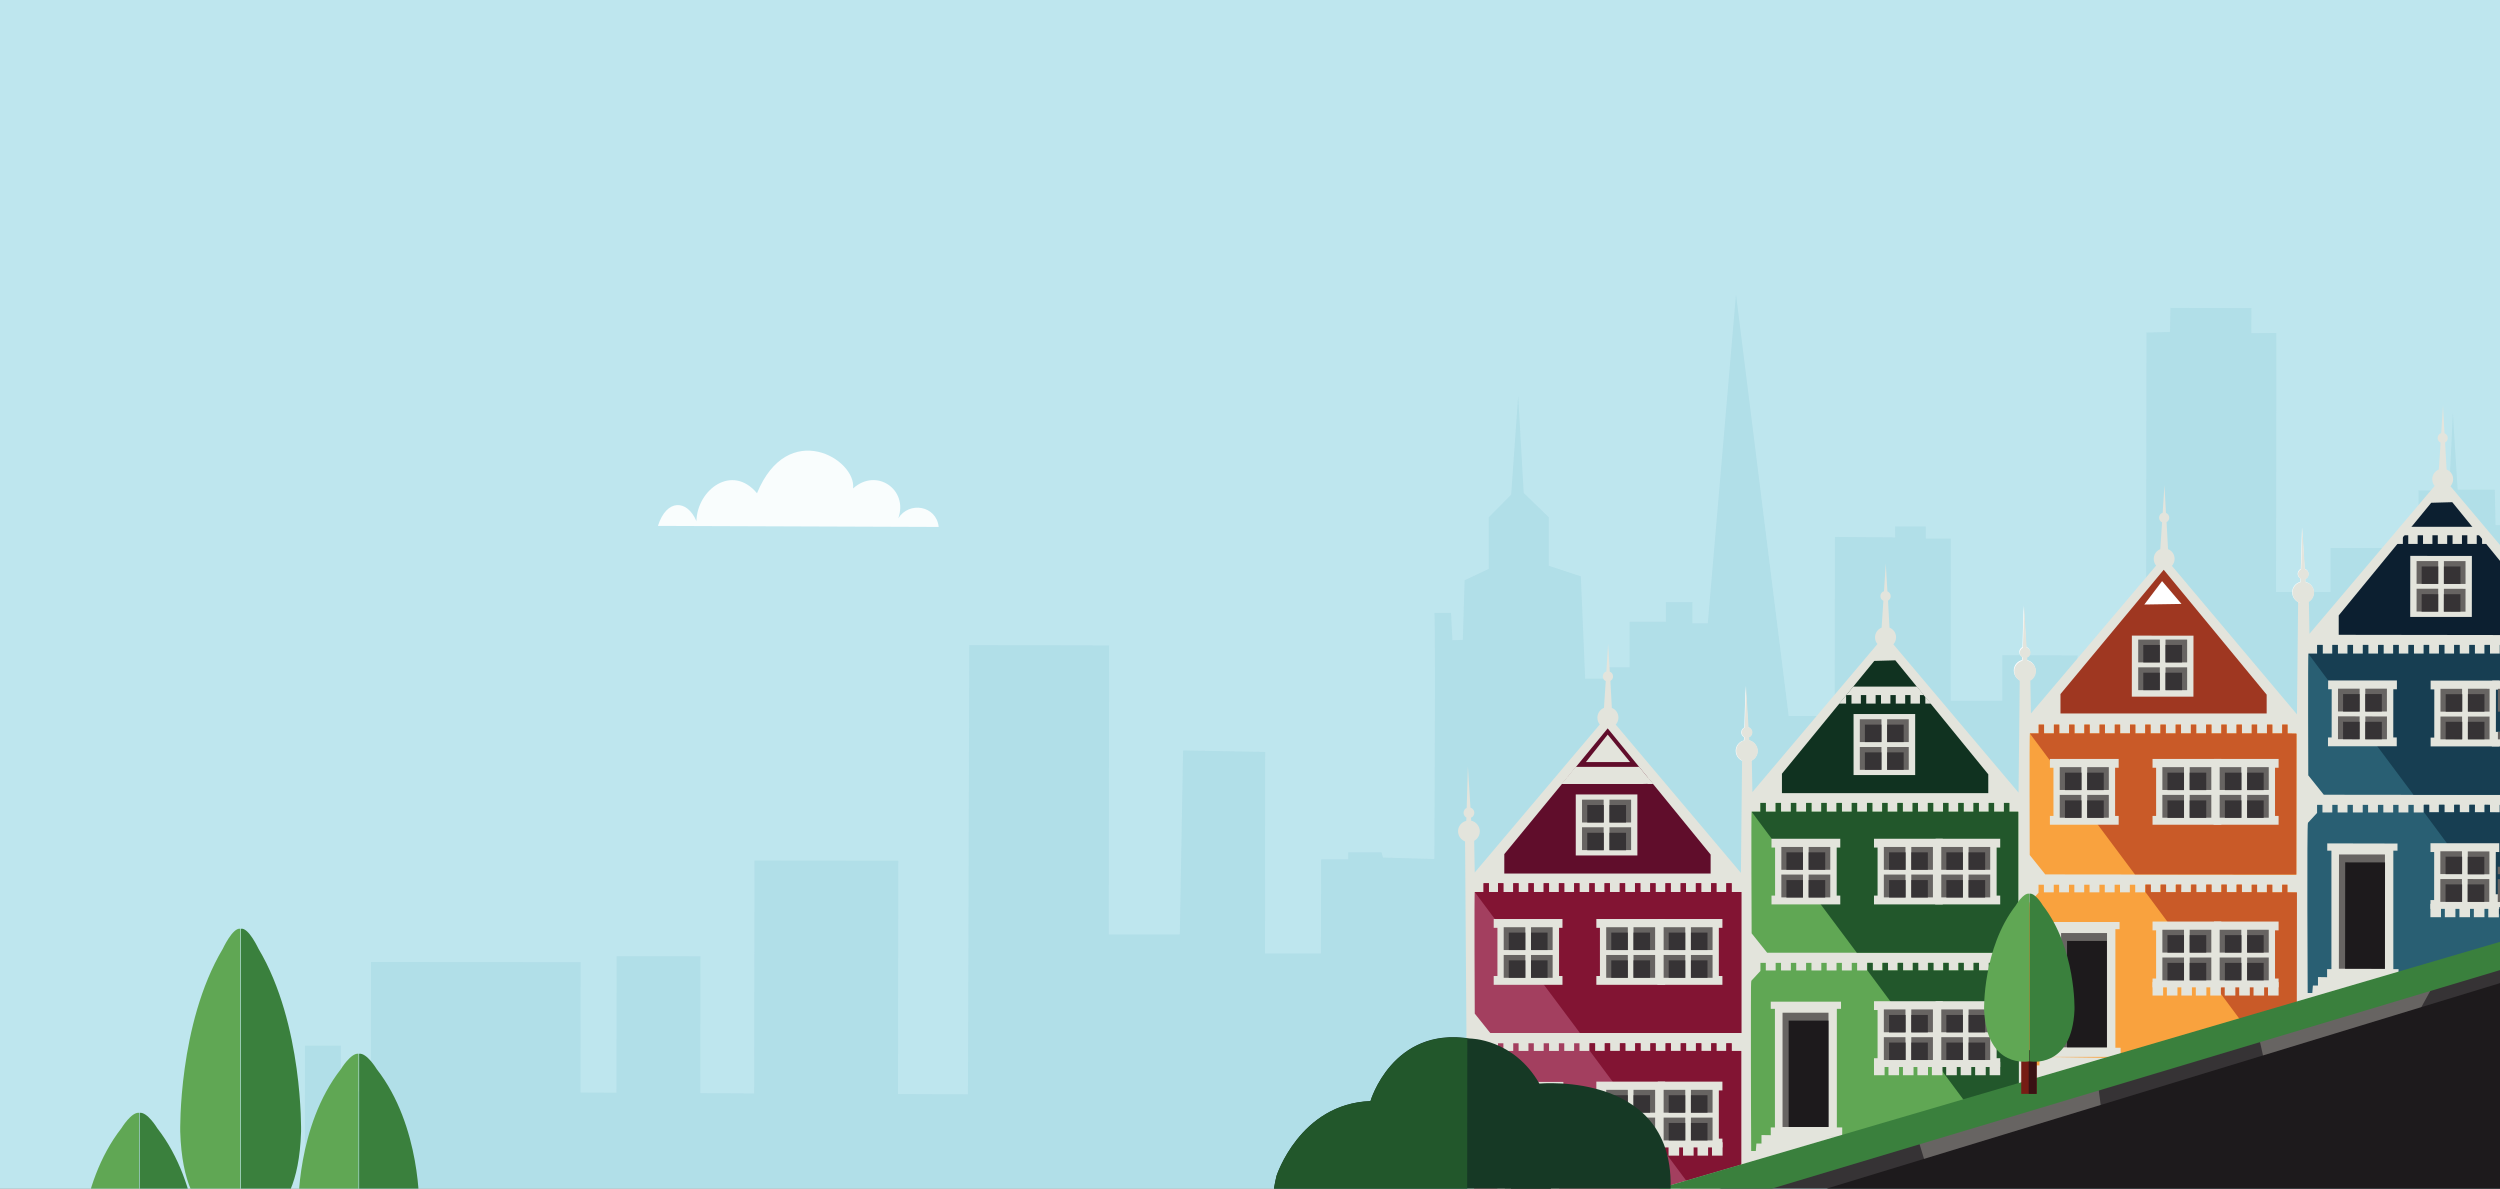<?xml version="1.0" encoding="utf-8"?>
<!-- Generator: Adobe Illustrator 23.0.2, SVG Export Plug-In . SVG Version: 6.00 Build 0)  -->
<svg version="1.1" id="Layer_1" xmlns="http://www.w3.org/2000/svg" xmlns:xlink="http://www.w3.org/1999/xlink" x="0px" y="0px"
	 viewBox="0 0 1675.7 796.7" style="enable-background:new 0 0 1675.7 796.7;" xml:space="preserve">
<rect x="0" y="0" width="1675.7" height="796.7" fill="#808080" stroke="none"/>
<g>
	<defs>
		<rect id="SVGID_15_" width="1678.8" height="801.1"/>
	</defs>
	<clipPath id="SVGID_1_">
		<use xlink:href="#SVGID_15_"  style="overflow:visible;"/>
	</clipPath>
	<rect x="-114.7" y="-93.2" style="clip-path:url(#SVGID_1_);fill:#BEE6EE;" width="1857.4" height="928.7"/>
	<g style="opacity:0.3;clip-path:url(#SVGID_1_);">
		<g>
			<defs>
				<rect id="SVGID_17_" x="-46.3" y="196.8" width="2212.8" height="943.9"/>
			</defs>
			<clipPath id="SVGID_2_">
				<use xlink:href="#SVGID_17_"  style="overflow:visible;"/>
			</clipPath>
			<g style="clip-path:url(#SVGID_2_);">
				<defs>
					<rect id="SVGID_19_" x="-46.3" y="196.8" width="2212.8" height="943.9"/>
				</defs>
				<clipPath id="SVGID_3_">
					<use xlink:href="#SVGID_19_"  style="overflow:visible;"/>
				</clipPath>
				<path style="opacity:0.23;clip-path:url(#SVGID_3_);fill:#01758F;" d="M2166.5,1127.6l-4.2-156.7l0.6-608.5l-26.2,0l0-23.4
					l-78.6-14.3l0.1-52.8l-27.1,0l0,19.3l-31.8,0l0-13.2l-21.5,0l0,13.2l-11.2,0l0,37.6l-114.2-0.1l0,38.6l-43.1,0l0,41.7l-13.1,0
					l0.1-70.1l-41.2,0l-56.2,25.3l0-12.2l-26.2,0l-0.5-23.8l-24.9,0l-3.2-51.5l-2.4,52l-20.6,0l0,27.4l-7.5,0l0,35.6l-12.2,0l0-24.4
					l-39.3,0l0,29.5l-36.5,0l0.2-173.6l-16.8,0.1l0.1-16.8l-54.3-0.1l-0.3,16.1l-15.8,0.4l-0.2,226.6l-46.2,0l0.3-10.2l-50.5-0.1
					l0,30.5l-34.6,0l0.1-108.7l-16.8,0l0-8.1l-20.6,0l0.1,7.3l-40.4-0.3l-0.1,120l-30.9,0l-35.3-282.6l-18.9,220.5l-10.3,0l0-14.2
					l-17.8,0l0,13.2l-24.3,0l0,30.5l-14,0l-0.2,7.6l-15.6,0l-2.9-68.6l-21.5-7.1l0-32.5l-16.8-16.3l-3.7-65l-4.7,66.1l-15,15.2
					l0,34.6l-16.2,7.6l-1.2,40l-7,0.2l-0.9-18.3l-11.2,0c0.6-0.6,0.5,68.8,0,165l-34.4-1l-1-3.5l-22.3,0l0,4.7l-18.2,0l-0.1,63.1
					l-37.5,0l0.1-135.1L793,503l-2.2,123.3l-47.6,0l0.2-193.7l-93.7-0.2l-0.9,301.1l-46.9-0.2l0.2-156.4l-96.4-0.1l-0.2,156.1
					l-36.1-0.2l0.1-91.7l-56.2-0.1l-0.1,91.5l-24.1-0.1l0.1-87.4l-140.5-0.1l-0.1,86.8l-20.1-0.1l0-30.6l-24.1,0l-0.1,149.5
					l-245.7-1.2l-0.1,78.8l-4.9,130l1004.5-29.4c-0.5,67.3-0.8,112-0.8,112L2166.5,1127.6z"/>
			</g>
		</g>
	</g>
	<rect x="-114.7" y="-93.2" style="clip-path:url(#SVGID_1_);fill:none;" width="1857.4" height="928.7"/>
	<polygon style="clip-path:url(#SVGID_1_);fill:#363335;" points="994.7,835.5 1742.8,835.5 1742.8,613.7 	"/>
	<polygon style="clip-path:url(#SVGID_1_);fill:#E3E4DC;" points="1443.6,637.6 984,817.5 984,835.5 1019.7,835.5 1733.8,626.7 
		1731.8,609.4 	"/>
	<path style="clip-path:url(#SVGID_1_);fill:#E3E4DC;" d="M1353.8,454.1l-0.8,77.2l-83.9-99.4c1.1-1.3,1.8-2.9,1.8-4.7
		c0-3-1.8-5.5-4.4-6.5l-1-18.1c1.1-0.6,1.8-1.7,1.8-3c0-1.5-0.9-2.7-2.2-3.2l-1.1-18.6l-1.2,18.5c-1.4,0.4-2.4,1.7-2.4,3.3
		c0,1.4,0.8,2.6,2,3.1l-1.2,18c-2.6,1-4.4,3.6-4.4,6.5c0,1.7,0.6,3.3,1.6,4.5l-83.8,99.2c0,1.1-0.4-21.8-0.4-21.8h-6.1l1.9,267.2
		l4.3,0.3l-0.1-5.1h3.1l0.4-5h3.4l0.1-4.7l52.6-0.3l125.7-37.4v-270H1353.8z"/>
	<path style="clip-path:url(#SVGID_1_);fill:#60A754;" d="M1346.8,650.5v-5.1h-3.6v5.1h-6.6v-5.1h-3.6v5.1h-6.6v-5.1h-3.6v5.1h-6.6
		v-5.1h-3.6v5.1h-6.6v-5.1h-3.6v5.1h-6.6v-5.1h-3.6v5.1h-6.6v-5.1h-3.6v5.1h-6.6v-5.1h-3.6v5.1h-6.6v-5.1h-3.6v5.1h-6.6v-5.1h-3.6
		v5.1h-6.6v-5.1h-3.6v5.1h-6.6v-5.1h-3.6v5.1h-6.6v-5.1h-3.6v5.1h-6.6v-5.1h-3.6v5.1h-6.6v-5.1h-3.6v5.1h-6.6v-5.1h-3.6v5.1h-6.6
		v-5.1h-3.6v5.4l-6.1,6.6c-0.8,0-0.1,114.1-0.1,114.1h3.1l0.4-5h3.4v-5.7l52.7,0.8l119.3-34.9v-76.1H1346.8z"/>
	<polygon style="clip-path:url(#SVGID_1_);fill:#22572B;" points="1346.8,650.5 1346.8,645.4 1343.3,645.4 1343.3,650.5 
		1336.7,650.5 1336.7,645.4 1333.1,645.4 1333.1,650.5 1326.5,650.5 1326.5,645.4 1322.9,645.4 1322.9,650.5 1316.3,650.5 
		1316.3,645.4 1312.8,645.4 1312.8,650.5 1306.2,650.5 1306.2,645.4 1302.6,645.4 1302.6,650.5 1296,650.5 1296,645.4 1292.4,645.4 
		1292.4,650.5 1285.8,650.5 1285.8,645.4 1282.2,645.4 1282.2,650.5 1275.6,650.5 1275.6,645.4 1272.1,645.4 1272.1,650.5 
		1265.5,650.5 1265.5,645.4 1261.9,645.4 1261.9,650.5 1255.3,650.5 1255.3,645.4 1251.7,645.4 1251.7,650.5 1316.3,737.4 
		1353.2,726.6 1353.2,650.5 	"/>
	<path style="clip-path:url(#SVGID_1_);fill:#60A754;" d="M1346.8,544.1v-5.9h-3.6v5.9h-6.6v-5.9h-3.6v5.9h-6.6v-5.9h-3.6v5.9h-6.6
		v-5.9h-3.6v5.9h-6.6v-5.9h-3.6v5.9h-6.6v-5.9h-3.6v5.9h-6.6v-5.9h-3.6v5.9h-6.6v-5.9h-3.6v5.9h-6.6v-5.9h-3.6v5.9h-6.6v-5.9h-3.6
		v5.9h-6.6v-5.9h-3.6v5.9h-6.6v-5.9h-3.6v5.9h-6.6v-5.9h-3.6v5.9h-6.6v-5.9h-3.6v5.9h-6.6v-5.9h-3.6v5.9h-6.6v-5.9h-3.6v5.9h-6.6
		v-5.9h-3.6v5.9h-5.9c-0.4-0.4,0,81.5,0,81.5l10.4,13h168.3v-94.5H1346.8z"/>
	<path style="clip-path:url(#SVGID_1_);fill:#22572B;" d="M1346.8,544.1v-5.9h-3.6v5.9h-6.6v-5.9h-3.6v5.9h-6.6v-5.9h-3.6v5.9h-6.6
		v-5.9h-3.6v5.9h-6.6v-5.9h-3.6v5.9h-6.6v-5.9h-3.6v5.9h-6.6v-5.9h-3.6v5.9h-6.6v-5.9h-3.6v5.9h-6.6v-5.9h-3.6v5.9h-6.6v-5.9h-3.6
		v5.9h-6.6v-5.9h-3.6v5.9h-6.6v-5.9h-3.6v5.9h-6.6v-5.9h-3.6v5.9h-6.6v-5.9h-3.6v5.9h-6.6v-5.9h-3.6v5.9h-6.6v-5.9h-3.6v5.9h-6.6
		v-5.9h-3.6v5.9h-5.9c-0.4-0.4,70.5,94.5,70.5,94.5h108.2v-94.5H1346.8z"/>
	<path style="clip-path:url(#SVGID_1_);fill:#FFFFFF;" d="M1172.2,496.2l-0.1-2c1.3-0.5,2.2-1.8,2.2-3.3c0-1.7-1.1-3-2.6-3.5
		l-1.7-27.6l-0.8,27.8c-1.2,0.6-2.1,1.8-2.1,3.3c0,1.4,0.8,2.6,1.9,3.2l-0.1,2.2c-3.2,0.8-5.5,3.6-5.5,7c0,4,3.3,7.3,7.3,7.3
		c4,0,7.3-3.3,7.3-7.3C1177.9,499.9,1175.5,496.9,1172.2,496.2"/>
	<path style="clip-path:url(#SVGID_1_);fill:#FFFFFF;" d="M1358.6,442.4l-0.1-2c1.3-0.5,2.2-1.8,2.2-3.3c0-1.7-1.1-3-2.6-3.5
		l-1.7-27.7l-0.8,27.8c-1.2,0.6-2.1,1.8-2.1,3.3c0,1.4,0.8,2.6,1.9,3.2l-0.1,2.2c-3.2,0.8-5.5,3.6-5.5,7c0,4,3.2,7.3,7.3,7.3
		c4,0,7.3-3.3,7.3-7.3C1364.3,446,1361.9,443.1,1358.6,442.4"/>
	<polygon style="clip-path:url(#SVGID_1_);fill:#103220;" points="1194.4,518.6 1256.3,443 1270.4,442.6 1332.7,519 1332.7,531.6 
		1194.4,531.6 	"/>
	<rect x="1242.4" y="478.6" style="clip-path:url(#SVGID_1_);fill:#E3E4DC;" width="41.3" height="40.9"/>
	<rect x="1246.6" y="482.1" style="clip-path:url(#SVGID_1_);fill:#676462;" width="14.5" height="15.3"/>
	<rect x="1250" y="485.7" style="clip-path:url(#SVGID_1_);fill:#363335;" width="11.1" height="11.7"/>
	<rect x="1264.9" y="482.1" style="clip-path:url(#SVGID_1_);fill:#676462;" width="14.5" height="15.3"/>
	<rect x="1264.9" y="485.7" style="clip-path:url(#SVGID_1_);fill:#363335;" width="11.1" height="11.7"/>
	<rect x="1246.6" y="500.7" style="clip-path:url(#SVGID_1_);fill:#676462;" width="14.5" height="15.3"/>
	<rect x="1250" y="504.3" style="clip-path:url(#SVGID_1_);fill:#363335;" width="11.1" height="11.7"/>
	<rect x="1264.9" y="500.7" style="clip-path:url(#SVGID_1_);fill:#676462;" width="14.5" height="15.3"/>
	<rect x="1264.9" y="504.3" style="clip-path:url(#SVGID_1_);fill:#363335;" width="11.1" height="11.7"/>
	<polygon style="clip-path:url(#SVGID_1_);fill:#E3E4DC;" points="1237.4,471.6 1237.4,466 1232.7,471.6 	"/>
	<polygon style="clip-path:url(#SVGID_1_);fill:#E3E4DC;" points="1290.5,467 1290.5,471.6 1294.3,471.6 	"/>
	<polygon style="clip-path:url(#SVGID_1_);fill:#E3E4DC;" points="1242.2,460.2 1237.5,465.9 1241,465.9 1241,471.6 1247.3,471.6 
		1247.3,465.9 1250.9,465.9 1250.9,471.6 1257.2,471.6 1257.2,465.9 1260.8,465.9 1260.8,471.6 1267.1,471.6 1267.1,465.9 
		1270.7,465.9 1270.7,471.6 1277,471.6 1277,465.9 1280.6,465.9 1280.6,471.6 1286.9,471.6 1286.9,465.9 1289.6,465.9 1284.9,460.2 
			"/>
	<rect x="1187.4" y="562.2" style="clip-path:url(#SVGID_1_);fill:#E3E4DC;" width="46.1" height="5.9"/>
	<rect x="1187.4" y="600.3" style="clip-path:url(#SVGID_1_);fill:#E3E4DC;" width="46.1" height="5.9"/>
	<rect x="1189.8" y="564.2" style="clip-path:url(#SVGID_1_);fill:#E3E4DC;" width="41.3" height="40.9"/>
	<rect x="1194" y="567.7" style="clip-path:url(#SVGID_1_);fill:#676462;" width="14.5" height="15.3"/>
	<rect x="1197.4" y="571.3" style="clip-path:url(#SVGID_1_);fill:#363335;" width="11.1" height="11.7"/>
	<rect x="1212.3" y="567.7" style="clip-path:url(#SVGID_1_);fill:#676462;" width="14.5" height="15.3"/>
	<rect x="1212.3" y="571.3" style="clip-path:url(#SVGID_1_);fill:#363335;" width="11.1" height="11.7"/>
	<rect x="1194" y="586.2" style="clip-path:url(#SVGID_1_);fill:#676462;" width="14.5" height="15.3"/>
	<rect x="1197.4" y="589.9" style="clip-path:url(#SVGID_1_);fill:#363335;" width="11.1" height="11.7"/>
	<rect x="1212.3" y="586.2" style="clip-path:url(#SVGID_1_);fill:#676462;" width="14.5" height="15.3"/>
	<rect x="1212.3" y="589.9" style="clip-path:url(#SVGID_1_);fill:#363335;" width="11.1" height="11.7"/>
	<rect x="1256.1" y="562.2" style="clip-path:url(#SVGID_1_);fill:#E3E4DC;" width="46.1" height="5.9"/>
	<rect x="1256.1" y="600.3" style="clip-path:url(#SVGID_1_);fill:#E3E4DC;" width="46.1" height="5.9"/>
	<rect x="1258.5" y="564.2" style="clip-path:url(#SVGID_1_);fill:#E3E4DC;" width="41.3" height="40.9"/>
	<rect x="1262.7" y="567.7" style="clip-path:url(#SVGID_1_);fill:#676462;" width="14.5" height="15.3"/>
	<rect x="1266.2" y="571.3" style="clip-path:url(#SVGID_1_);fill:#363335;" width="11.1" height="11.7"/>
	<rect x="1281.1" y="567.7" style="clip-path:url(#SVGID_1_);fill:#676462;" width="14.5" height="15.3"/>
	<rect x="1281.1" y="571.3" style="clip-path:url(#SVGID_1_);fill:#363335;" width="11.1" height="11.7"/>
	<rect x="1262.7" y="586.2" style="clip-path:url(#SVGID_1_);fill:#676462;" width="14.5" height="15.3"/>
	<rect x="1266.2" y="589.9" style="clip-path:url(#SVGID_1_);fill:#363335;" width="11.1" height="11.7"/>
	<rect x="1281.1" y="586.2" style="clip-path:url(#SVGID_1_);fill:#676462;" width="14.5" height="15.3"/>
	<rect x="1281.1" y="589.9" style="clip-path:url(#SVGID_1_);fill:#363335;" width="11.1" height="11.7"/>
	<rect x="1297.4" y="562.2" style="clip-path:url(#SVGID_1_);fill:#E3E4DC;" width="43.3" height="5.9"/>
	<rect x="1297.1" y="600.3" style="clip-path:url(#SVGID_1_);fill:#E3E4DC;" width="43.6" height="5.9"/>
	<rect x="1297" y="564.2" style="clip-path:url(#SVGID_1_);fill:#E3E4DC;" width="41.3" height="40.9"/>
	<rect x="1301.2" y="567.7" style="clip-path:url(#SVGID_1_);fill:#676462;" width="14.5" height="15.3"/>
	<rect x="1304.6" y="571.3" style="clip-path:url(#SVGID_1_);fill:#363335;" width="11.1" height="11.7"/>
	<rect x="1319.5" y="567.7" style="clip-path:url(#SVGID_1_);fill:#676462;" width="14.5" height="15.3"/>
	<rect x="1319.5" y="571.3" style="clip-path:url(#SVGID_1_);fill:#363335;" width="11.1" height="11.7"/>
	<rect x="1301.2" y="586.2" style="clip-path:url(#SVGID_1_);fill:#676462;" width="14.5" height="15.3"/>
	<rect x="1304.6" y="589.9" style="clip-path:url(#SVGID_1_);fill:#363335;" width="11.1" height="11.7"/>
	<rect x="1319.5" y="586.2" style="clip-path:url(#SVGID_1_);fill:#676462;" width="14.5" height="15.3"/>
	<rect x="1319.5" y="589.9" style="clip-path:url(#SVGID_1_);fill:#363335;" width="11.1" height="11.7"/>
	<polygon style="clip-path:url(#SVGID_1_);fill:#E3E4DC;" points="1231.2,755.7 1231.2,676.2 1234,676.2 1234,671.4 1186.9,671.4 
		1186.9,676.2 1189.7,676.2 1189.7,755.7 1186.9,755.7 1186.9,761.8 1234.8,761.8 1234.8,755.7 	"/>
	<rect x="1194.8" y="678.8" style="clip-path:url(#SVGID_1_);fill:#676462;" width="30.8" height="76.6"/>
	<rect x="1198.9" y="684.1" style="clip-path:url(#SVGID_1_);fill:#1D1A1C;" width="26.7" height="71.3"/>
	<rect x="1256.1" y="671.1" style="clip-path:url(#SVGID_1_);fill:#E3E4DC;" width="46.1" height="5.9"/>
	<rect x="1256.1" y="709.3" style="clip-path:url(#SVGID_1_);fill:#E3E4DC;" width="46.1" height="5.9"/>
	<rect x="1258.5" y="673.1" style="clip-path:url(#SVGID_1_);fill:#E3E4DC;" width="41.3" height="40.9"/>
	<rect x="1262.7" y="676.6" style="clip-path:url(#SVGID_1_);fill:#676462;" width="14.5" height="15.3"/>
	<rect x="1266.2" y="680.3" style="clip-path:url(#SVGID_1_);fill:#363335;" width="11.1" height="11.7"/>
	<rect x="1281.1" y="676.6" style="clip-path:url(#SVGID_1_);fill:#676462;" width="14.5" height="15.3"/>
	<rect x="1281.1" y="680.3" style="clip-path:url(#SVGID_1_);fill:#363335;" width="11.1" height="11.7"/>
	<rect x="1262.7" y="695.2" style="clip-path:url(#SVGID_1_);fill:#676462;" width="14.5" height="15.3"/>
	<rect x="1266.2" y="698.8" style="clip-path:url(#SVGID_1_);fill:#363335;" width="11.1" height="11.7"/>
	<rect x="1281.1" y="695.2" style="clip-path:url(#SVGID_1_);fill:#676462;" width="14.5" height="15.3"/>
	<rect x="1281.1" y="698.8" style="clip-path:url(#SVGID_1_);fill:#363335;" width="11.1" height="11.7"/>
	<rect x="1297.4" y="671.1" style="clip-path:url(#SVGID_1_);fill:#E3E4DC;" width="43.3" height="5.9"/>
	<rect x="1297.1" y="709.3" style="clip-path:url(#SVGID_1_);fill:#E3E4DC;" width="43.6" height="5.9"/>
	<rect x="1297" y="673.1" style="clip-path:url(#SVGID_1_);fill:#E3E4DC;" width="41.3" height="40.9"/>
	<rect x="1301.2" y="676.6" style="clip-path:url(#SVGID_1_);fill:#676462;" width="14.5" height="15.3"/>
	<rect x="1304.6" y="680.3" style="clip-path:url(#SVGID_1_);fill:#363335;" width="11.1" height="11.7"/>
	<rect x="1319.5" y="676.6" style="clip-path:url(#SVGID_1_);fill:#676462;" width="14.5" height="15.3"/>
	<rect x="1319.5" y="680.3" style="clip-path:url(#SVGID_1_);fill:#363335;" width="11.1" height="11.7"/>
	<rect x="1301.2" y="695.2" style="clip-path:url(#SVGID_1_);fill:#676462;" width="14.5" height="15.3"/>
	<rect x="1304.6" y="698.8" style="clip-path:url(#SVGID_1_);fill:#363335;" width="11.1" height="11.7"/>
	<rect x="1319.5" y="695.2" style="clip-path:url(#SVGID_1_);fill:#676462;" width="14.5" height="15.3"/>
	<rect x="1319.5" y="698.8" style="clip-path:url(#SVGID_1_);fill:#363335;" width="11.1" height="11.7"/>
	<rect x="1256.1" y="711.7" style="clip-path:url(#SVGID_1_);fill:#E3E4DC;" width="7.1" height="9"/>
	<rect x="1333.6" y="711.7" style="clip-path:url(#SVGID_1_);fill:#E3E4DC;" width="7.1" height="9"/>
	<rect x="1265.8" y="711.7" style="clip-path:url(#SVGID_1_);fill:#E3E4DC;" width="7.1" height="9"/>
	<rect x="1275.5" y="711.7" style="clip-path:url(#SVGID_1_);fill:#E3E4DC;" width="7.1" height="9"/>
	<rect x="1285.2" y="711.7" style="clip-path:url(#SVGID_1_);fill:#E3E4DC;" width="7.1" height="9"/>
	<rect x="1294.9" y="711.7" style="clip-path:url(#SVGID_1_);fill:#E3E4DC;" width="7.1" height="9"/>
	<rect x="1304.5" y="711.7" style="clip-path:url(#SVGID_1_);fill:#E3E4DC;" width="7.1" height="9"/>
	<rect x="1314.2" y="711.7" style="clip-path:url(#SVGID_1_);fill:#E3E4DC;" width="7.1" height="9"/>
	<rect x="1323.9" y="711.7" style="clip-path:url(#SVGID_1_);fill:#E3E4DC;" width="7.1" height="9"/>
	<path style="clip-path:url(#SVGID_1_);fill:#E3E4DC;" d="M1540.4,401.6l-0.8,77.2l-83.8-99.5c1.1-1.3,1.8-2.9,1.8-4.7
		c0-3-1.8-5.5-4.4-6.5l-1-18.1c1.1-0.6,1.8-1.7,1.8-3c0-1.5-0.9-2.7-2.2-3.2l-1-18.6l-1.2,18.5c-1.4,0.4-2.4,1.7-2.4,3.3
		c0,1.4,0.8,2.6,2,3.1l-1.2,18c-2.6,1-4.4,3.6-4.4,6.5c0,1.7,0.6,3.3,1.6,4.5l-83.9,99.1c0,1.1-0.4-21.8-0.4-21.8l-6.1,0l1.6,267.2
		l4.3,0.3l-0.1-5.1l3.1,0l0.4-5l3.4,0l0.1-4.7l52.6-0.2l125.7-37.3l0.3-270L1540.4,401.6z"/>
	<path style="clip-path:url(#SVGID_1_);fill:#F9A23E;" d="M1533.2,598.1l0-5.1l-3.6,0l0,5.1l-6.6,0l0-5.1l-3.6,0l0,5.1l-6.6,0l0-5.1
		l-3.6,0l0,5.1l-6.6,0l0-5.1l-3.6,0l0,5.1l-6.6,0l0-5.1l-3.6,0l0,5.1l-6.6,0l0-5.1l-3.6,0l0,5.1l-6.6,0l0-5.1l-3.6,0l0,5.1l-6.6,0
		l0-5.1l-3.6,0l0,5.1l-6.6,0l0-5.1l-3.6,0l0,5.1l-6.6,0l0-5.1l-3.6,0l0,5.1l-6.6,0l0-5.1l-3.6,0l0,5.1l-6.6,0l0-5.1l-3.6,0l0,5.1
		l-6.6,0l0-5.1l-3.6,0l0,5.1l-6.6,0l0-5.1l-3.6,0l0,5.1l-6.6,0l0-5.1l-3.6,0l0,5.1l-6.6,0l0-5.1l-3.6,0l0,5.1l-6.6,0l0-5.1l-3.6,0
		l0,5.4l-6.1,6.6c-0.8,0-0.2,114.1-0.2,114.1l3.1,0l0.4-5l3.4,0l0-5.7l52.7,0.8l119.3-34.8l0.1-76.1L1533.2,598.1z"/>
	<polygon style="clip-path:url(#SVGID_1_);fill:#C95A28;" points="1533.2,598.1 1533.2,593 1529.7,593 1529.7,598.1 1523.1,598.1 
		1523.1,593 1519.5,593 1519.5,598.1 1512.9,598.1 1512.9,593 1509.3,593 1509.3,598 1502.7,598 1502.7,592.9 1499.2,592.9 
		1499.2,598 1492.6,598 1492.6,592.9 1489,592.9 1489,598 1482.4,598 1482.4,592.9 1478.8,592.9 1478.8,598 1472.2,598 
		1472.2,592.9 1468.7,592.9 1468.6,598 1462,598 1462.1,592.9 1458.5,592.9 1458.5,598 1451.9,598 1451.9,592.9 1448.3,592.9 
		1448.3,598 1441.7,598 1441.7,592.9 1438.1,592.9 1438.1,598 1502.6,685 1539.5,674.2 1539.6,598.1 	"/>
	<path style="clip-path:url(#SVGID_1_);fill:#F9A23E;" d="M1533.3,491.6l0-5.9l-3.6,0l0,5.9l-6.6,0l0-5.9l-3.6,0l0,5.9l-6.6,0l0-5.9
		l-3.6,0l0,5.9l-6.6,0l0-5.9l-3.6,0l0,5.9l-6.6,0l0-5.9l-3.6,0l0,5.9l-6.6,0l0-5.9l-3.6,0l0,5.9l-6.6,0l0-5.9l-3.6,0l0,5.9l-6.6,0
		l0-5.9l-3.6,0l0,5.9l-6.6,0l0-5.9l-3.6,0l0,5.9l-6.6,0l0-5.9l-3.6,0l0,5.9l-6.6,0l0-5.9l-3.6,0l0,5.9l-6.6,0l0-5.9l-3.6,0l0,5.9
		l-6.6,0l0-5.9l-3.6,0l0,5.9l-6.6,0l0-5.9l-3.6,0l0,5.9l-6.6,0l0-5.9l-3.6,0l0,5.9l-6.6,0l0-5.9l-3.6,0l0,5.9l-6.6,0l0-5.9l-3.6,0
		l0,5.9l-5.9,0c-0.4-0.4-0.1,81.5-0.1,81.5l10.4,13l168.3,0.2l0.1-94.5L1533.3,491.6z"/>
	<path style="clip-path:url(#SVGID_1_);fill:#C95A28;" d="M1533.3,491.6l0-5.9l-3.6,0l0,5.9l-6.6,0l0-5.9l-3.6,0l0,5.9l-6.6,0l0-5.9
		l-3.6,0l0,5.9l-6.6,0l0-5.9l-3.6,0l0,5.9l-6.6,0l0-5.9l-3.6,0l0,5.9l-6.6,0l0-5.9l-3.6,0l0,5.9l-6.6,0l0-5.9l-3.6,0l0,5.9l-6.6,0
		l0-5.9l-3.6,0l0,5.9l-6.6,0l0-5.9l-3.6,0l0,5.9l-6.6,0l0-5.9l-3.6,0l0,5.9l-6.6,0l0-5.9l-3.6,0l0,5.9l-6.6,0l0-5.9l-3.6,0l0,5.9
		l-6.6,0l0-5.9l-3.6,0l0,5.9l-6.6,0l0-5.9l-3.6,0l0,5.9l-6.6,0l0-5.9l-3.6,0l0,5.9l-6.6,0l0-5.9l-3.6,0l0,5.9l-6.6,0l0-5.9l-3.6,0
		l0,5.9l-5.9,0c-0.4-0.4,70.4,94.5,70.4,94.5l108.2,0.1l0.1-94.5L1533.3,491.6z"/>
	<path style="clip-path:url(#SVGID_1_);fill:#E3E4DC;" d="M1358.9,442.8l-0.1-2c1.3-0.5,2.2-1.8,2.2-3.3c0-1.7-1.1-3-2.6-3.5
		l-1.7-27.6l-0.8,27.8c-1.2,0.6-2.1,1.8-2.1,3.3c0,1.4,0.8,2.6,1.9,3.2l-0.1,2.2c-3.2,0.8-5.5,3.6-5.5,7c0,4,3.2,7.3,7.3,7.3
		c4,0,7.3-3.3,7.3-7.3C1364.6,446.4,1362.1,443.5,1358.9,442.8"/>
	<path style="clip-path:url(#SVGID_1_);fill:#FFFFFF;" d="M1545.2,390l-0.1-2c1.3-0.5,2.2-1.8,2.2-3.3c0-1.7-1.1-3-2.6-3.5
		l-1.7-27.7l-0.8,27.8c-1.2,0.6-2.1,1.8-2.1,3.3c0,1.4,0.8,2.6,1.9,3.2l-0.1,2.2c-3.2,0.8-5.5,3.6-5.5,7c0,4,3.2,7.3,7.2,7.3
		c4,0,7.3-3.2,7.3-7.3C1550.9,393.6,1548.5,390.7,1545.2,390"/>
	<polygon style="clip-path:url(#SVGID_1_);fill:#9F3721;" points="1381.1,465.2 1450.3,381.9 1519.3,465.6 1519.3,478.2 
		1381.1,478.2 	"/>
	
		<rect x="1429.1" y="425.9" transform="matrix(1.010056e-03 -1 1 1.010056e-03 1001.569 1895.609)" style="clip-path:url(#SVGID_1_);fill:#E3E4DC;" width="40.9" height="41.3"/>
	<rect x="1433.2" y="428.7" style="clip-path:url(#SVGID_1_);fill:#676462;" width="14.5" height="15.3"/>
	<rect x="1436.6" y="432.3" style="clip-path:url(#SVGID_1_);fill:#363335;" width="11.1" height="11.7"/>
	<rect x="1451.5" y="428.7" style="clip-path:url(#SVGID_1_);fill:#676462;" width="14.5" height="15.3"/>
	<rect x="1451.5" y="432.3" style="clip-path:url(#SVGID_1_);fill:#363335;" width="11.1" height="11.7"/>
	<rect x="1433.2" y="447.3" style="clip-path:url(#SVGID_1_);fill:#676462;" width="14.5" height="15.3"/>
	<rect x="1436.6" y="450.9" style="clip-path:url(#SVGID_1_);fill:#363335;" width="11.1" height="11.7"/>
	<rect x="1451.5" y="447.3" style="clip-path:url(#SVGID_1_);fill:#676462;" width="14.5" height="15.3"/>
	<rect x="1451.5" y="450.9" style="clip-path:url(#SVGID_1_);fill:#363335;" width="11.1" height="11.7"/>
	<rect x="1374" y="508.7" style="clip-path:url(#SVGID_1_);fill:#E3E4DC;" width="46.1" height="5.9"/>
	<rect x="1374" y="546.9" style="clip-path:url(#SVGID_1_);fill:#E3E4DC;" width="46.1" height="5.9"/>
	<rect x="1376.4" y="510.7" style="clip-path:url(#SVGID_1_);fill:#E3E4DC;" width="41.3" height="40.9"/>
	<rect x="1380.6" y="514.2" style="clip-path:url(#SVGID_1_);fill:#676462;" width="14.5" height="15.3"/>
	<rect x="1384.1" y="517.9" style="clip-path:url(#SVGID_1_);fill:#363335;" width="11.1" height="11.7"/>
	<rect x="1399" y="514.2" style="clip-path:url(#SVGID_1_);fill:#676462;" width="14.5" height="15.3"/>
	<rect x="1399" y="517.9" style="clip-path:url(#SVGID_1_);fill:#363335;" width="11.1" height="11.7"/>
	<rect x="1380.6" y="532.8" style="clip-path:url(#SVGID_1_);fill:#676462;" width="14.5" height="15.3"/>
	<rect x="1384.1" y="536.5" style="clip-path:url(#SVGID_1_);fill:#363335;" width="11.1" height="11.7"/>
	<rect x="1399" y="532.8" style="clip-path:url(#SVGID_1_);fill:#676462;" width="14.5" height="15.3"/>
	<rect x="1399" y="536.5" style="clip-path:url(#SVGID_1_);fill:#363335;" width="11.1" height="11.7"/>
	<rect x="1442.8" y="508.7" style="clip-path:url(#SVGID_1_);fill:#E3E4DC;" width="46.1" height="5.9"/>
	<rect x="1442.8" y="546.9" style="clip-path:url(#SVGID_1_);fill:#E3E4DC;" width="46.1" height="5.9"/>
	<rect x="1445.2" y="510.7" style="clip-path:url(#SVGID_1_);fill:#E3E4DC;" width="41.3" height="40.9"/>
	<rect x="1449.4" y="514.2" style="clip-path:url(#SVGID_1_);fill:#676462;" width="14.5" height="15.3"/>
	<rect x="1452.8" y="517.9" style="clip-path:url(#SVGID_1_);fill:#363335;" width="11.1" height="11.7"/>
	<rect x="1467.7" y="514.2" style="clip-path:url(#SVGID_1_);fill:#676462;" width="14.5" height="15.3"/>
	<rect x="1467.7" y="517.9" style="clip-path:url(#SVGID_1_);fill:#363335;" width="11.1" height="11.7"/>
	<rect x="1449.4" y="532.8" style="clip-path:url(#SVGID_1_);fill:#676462;" width="14.5" height="15.3"/>
	<rect x="1452.8" y="536.5" style="clip-path:url(#SVGID_1_);fill:#363335;" width="11.1" height="11.7"/>
	<rect x="1467.7" y="532.8" style="clip-path:url(#SVGID_1_);fill:#676462;" width="14.5" height="15.3"/>
	<rect x="1467.7" y="536.5" style="clip-path:url(#SVGID_1_);fill:#363335;" width="11.1" height="11.7"/>
	<rect x="1484" y="508.7" style="clip-path:url(#SVGID_1_);fill:#E3E4DC;" width="43.3" height="5.9"/>
	<rect x="1483.7" y="546.9" style="clip-path:url(#SVGID_1_);fill:#E3E4DC;" width="43.6" height="5.9"/>
	<rect x="1483.6" y="510.7" style="clip-path:url(#SVGID_1_);fill:#E3E4DC;" width="41.3" height="40.9"/>
	<rect x="1487.8" y="514.2" style="clip-path:url(#SVGID_1_);fill:#676462;" width="14.5" height="15.3"/>
	<rect x="1491.3" y="517.9" style="clip-path:url(#SVGID_1_);fill:#363335;" width="11.1" height="11.7"/>
	<rect x="1506.2" y="514.2" style="clip-path:url(#SVGID_1_);fill:#676462;" width="14.5" height="15.3"/>
	<rect x="1506.2" y="517.9" style="clip-path:url(#SVGID_1_);fill:#363335;" width="11.1" height="11.7"/>
	<rect x="1487.8" y="532.8" style="clip-path:url(#SVGID_1_);fill:#676462;" width="14.5" height="15.3"/>
	<rect x="1491.3" y="536.5" style="clip-path:url(#SVGID_1_);fill:#363335;" width="11.1" height="11.7"/>
	<rect x="1506.2" y="532.8" style="clip-path:url(#SVGID_1_);fill:#676462;" width="14.5" height="15.3"/>
	<rect x="1506.2" y="536.5" style="clip-path:url(#SVGID_1_);fill:#363335;" width="11.1" height="11.7"/>
	<polygon style="clip-path:url(#SVGID_1_);fill:#E3E4DC;" points="1417.9,702.3 1417.9,622.8 1420.7,622.8 1420.7,618 1373.6,618 
		1373.6,622.8 1376.4,622.8 1376.4,702.3 1373.6,702.3 1373.6,708.4 1421.4,708.4 1421.4,702.3 	"/>
	<rect x="1381.5" y="625.4" style="clip-path:url(#SVGID_1_);fill:#676462;" width="30.8" height="76.6"/>
	<rect x="1385.5" y="630.7" style="clip-path:url(#SVGID_1_);fill:#1D1A1C;" width="26.7" height="71.3"/>
	<rect x="1442.8" y="617.7" style="clip-path:url(#SVGID_1_);fill:#E3E4DC;" width="46.1" height="5.9"/>
	<rect x="1442.8" y="655.9" style="clip-path:url(#SVGID_1_);fill:#E3E4DC;" width="46.1" height="5.9"/>
	<rect x="1445.2" y="619.7" style="clip-path:url(#SVGID_1_);fill:#E3E4DC;" width="41.3" height="40.9"/>
	<rect x="1449.4" y="623.2" style="clip-path:url(#SVGID_1_);fill:#676462;" width="14.5" height="15.3"/>
	<rect x="1452.8" y="626.8" style="clip-path:url(#SVGID_1_);fill:#363335;" width="11.1" height="11.7"/>
	<rect x="1467.7" y="623.2" style="clip-path:url(#SVGID_1_);fill:#676462;" width="14.5" height="15.3"/>
	<rect x="1467.7" y="626.8" style="clip-path:url(#SVGID_1_);fill:#363335;" width="11.1" height="11.7"/>
	<rect x="1449.4" y="641.8" style="clip-path:url(#SVGID_1_);fill:#676462;" width="14.5" height="15.3"/>
	<rect x="1452.8" y="645.4" style="clip-path:url(#SVGID_1_);fill:#363335;" width="11.1" height="11.7"/>
	<rect x="1467.7" y="641.8" style="clip-path:url(#SVGID_1_);fill:#676462;" width="14.5" height="15.3"/>
	<rect x="1467.7" y="645.4" style="clip-path:url(#SVGID_1_);fill:#363335;" width="11.1" height="11.7"/>
	<rect x="1484" y="617.7" style="clip-path:url(#SVGID_1_);fill:#E3E4DC;" width="43.3" height="5.9"/>
	<rect x="1483.7" y="655.9" style="clip-path:url(#SVGID_1_);fill:#E3E4DC;" width="43.6" height="5.9"/>
	<rect x="1483.6" y="619.7" style="clip-path:url(#SVGID_1_);fill:#E3E4DC;" width="41.3" height="40.9"/>
	<rect x="1487.8" y="623.2" style="clip-path:url(#SVGID_1_);fill:#676462;" width="14.5" height="15.3"/>
	<rect x="1491.3" y="626.8" style="clip-path:url(#SVGID_1_);fill:#363335;" width="11.1" height="11.7"/>
	<rect x="1506.2" y="623.2" style="clip-path:url(#SVGID_1_);fill:#676462;" width="14.5" height="15.3"/>
	<rect x="1506.2" y="626.8" style="clip-path:url(#SVGID_1_);fill:#363335;" width="11.1" height="11.7"/>
	<rect x="1487.8" y="641.8" style="clip-path:url(#SVGID_1_);fill:#676462;" width="14.5" height="15.3"/>
	<rect x="1491.3" y="645.4" style="clip-path:url(#SVGID_1_);fill:#363335;" width="11.1" height="11.7"/>
	<rect x="1506.2" y="641.8" style="clip-path:url(#SVGID_1_);fill:#676462;" width="14.5" height="15.3"/>
	<rect x="1506.2" y="645.4" style="clip-path:url(#SVGID_1_);fill:#363335;" width="11.1" height="11.7"/>
	<rect x="1442.8" y="658.3" style="clip-path:url(#SVGID_1_);fill:#E3E4DC;" width="7.1" height="9"/>
	<rect x="1520.2" y="658.3" style="clip-path:url(#SVGID_1_);fill:#E3E4DC;" width="7.1" height="9"/>
	<rect x="1452.4" y="658.3" style="clip-path:url(#SVGID_1_);fill:#E3E4DC;" width="7.1" height="9"/>
	<rect x="1462.1" y="658.3" style="clip-path:url(#SVGID_1_);fill:#E3E4DC;" width="7.1" height="9"/>
	<rect x="1471.8" y="658.3" style="clip-path:url(#SVGID_1_);fill:#E3E4DC;" width="7.1" height="9"/>
	<rect x="1481.5" y="658.3" style="clip-path:url(#SVGID_1_);fill:#E3E4DC;" width="7.1" height="9"/>
	<rect x="1491.2" y="658.3" style="clip-path:url(#SVGID_1_);fill:#E3E4DC;" width="7.1" height="9"/>
	<rect x="1500.9" y="658.3" style="clip-path:url(#SVGID_1_);fill:#E3E4DC;" width="7.1" height="9"/>
	<rect x="1510.5" y="658.3" style="clip-path:url(#SVGID_1_);fill:#E3E4DC;" width="7.1" height="9"/>
	<path style="clip-path:url(#SVGID_1_);fill:#E3E4DC;" d="M1727.1,348.2l-0.8,77.2l-83.8-99.5c1.1-1.3,1.8-2.9,1.8-4.7
		c0-3-1.8-5.5-4.4-6.5l-1-18.1c1.1-0.6,1.8-1.7,1.8-3c0-1.5-0.9-2.7-2.2-3.2l-1-18.6l-1.2,18.5c-1.4,0.4-2.4,1.7-2.4,3.3
		c0,1.4,0.8,2.6,2,3.1l-1.2,18c-2.6,1-4.4,3.6-4.4,6.5c0,1.7,0.6,3.3,1.6,4.5l-83.9,99.1c0,1.1-0.4-21.8-0.4-21.8l-6.1,0l1.6,267.2
		l4.3,0.3l-0.1-5.1l3.1,0l0.4-5l3.4,0l0.1-4.7l52.6-0.2l125.7-37.3l0.3-270L1727.1,348.2z"/>
	<path style="clip-path:url(#SVGID_1_);fill:#295F73;" d="M1719.9,544.6l0-5.1l-3.6,0l0,5.1l-6.6,0l0-5.1l-3.6,0l0,5.1l-6.6,0l0-5.1
		l-3.6,0l0,5.1l-6.6,0l0-5.1l-3.6,0l0,5.1l-6.6,0l0-5.1l-3.6,0l0,5.1l-6.6,0l0-5.1l-3.6,0l0,5.1l-6.6,0l0-5.1l-3.6,0l0,5.1l-6.6,0
		l0-5.1l-3.6,0l0,5.1l-6.6,0l0-5.1l-3.6,0l0,5.1l-6.6,0l0-5.1l-3.6,0l0,5.1l-6.6,0l0-5.1l-3.6,0l0,5.1l-6.6,0l0-5.1l-3.6,0l0,5.1
		l-6.6,0l0-5.1l-3.6,0l0,5.1l-6.6,0l0-5.1l-3.6,0l0,5.1l-6.6,0l0-5.1l-3.6,0l0,5.1l-6.6,0l0-5.1l-3.6,0l0,5.1l-6.6,0l0-5.1l-3.6,0
		l0,5.4l-6.1,6.6c-0.8,0-0.2,114.1-0.2,114.1l3.1,0l0.4-5l3.4,0l0-5.7l52.7,0.8l119.3-34.8l0.1-76.1L1719.9,544.6z"/>
	<polygon style="clip-path:url(#SVGID_1_);fill:#173E52;" points="1719.9,544.6 1719.9,539.5 1716.3,539.5 1716.3,544.6 
		1709.7,544.6 1709.7,539.5 1706.1,539.5 1706.1,544.6 1699.5,544.6 1699.5,539.5 1696,539.5 1696,544.6 1689.4,544.6 1689.4,539.5 
		1685.8,539.5 1685.8,544.6 1679.2,544.6 1679.2,539.5 1675.6,539.5 1675.6,544.6 1669,544.5 1669,539.5 1665.5,539.4 1665.5,544.5 
		1658.8,544.5 1658.9,539.4 1655.3,539.4 1655.3,544.5 1648.7,544.5 1648.7,539.4 1645.1,539.4 1645.1,544.5 1638.5,544.5 
		1638.5,539.4 1634.9,539.4 1634.9,544.5 1628.3,544.5 1628.3,539.4 1624.8,539.4 1624.8,544.5 1689.2,631.5 1726.2,620.7 
		1726.2,544.6 	"/>
	<path style="clip-path:url(#SVGID_1_);fill:#295F73;" d="M1720,438.2l0-5.9l-3.6,0l0,5.9l-6.6,0l0-5.9l-3.6,0l0,5.9l-6.6,0l0-5.9
		l-3.6,0l0,5.9l-6.6,0l0-5.9l-3.6,0l0,5.9l-6.6,0l0-5.9l-3.6,0l0,5.9l-6.6,0l0-5.9l-3.6,0l0,5.9l-6.6,0l0-5.9l-3.6,0l0,5.9l-6.6,0
		l0-5.9l-3.6,0l0,5.9l-6.6,0l0-5.9l-3.6,0l0,5.9l-6.6,0l0-5.9l-3.6,0l0,5.9l-6.6,0l0-5.9l-3.6,0l0,5.9l-6.6,0l0-5.9l-3.6,0l0,5.9
		l-6.6,0l0-5.9l-3.6,0l0,5.9l-6.6,0l0-5.9l-3.6,0l0,5.9l-6.6,0l0-5.9l-3.6,0l0,5.9l-6.6,0l0-5.9l-3.6,0l0,5.9l-6.6,0l0-5.9l-3.6,0
		l0,5.9l-5.9,0c-0.4-0.4-0.1,81.5-0.1,81.5l10.4,13l168.3,0.2l0.1-94.5L1720,438.2z"/>
	<path style="clip-path:url(#SVGID_1_);fill:#173E52;" d="M1720,438.2l0-5.9l-3.6,0l0,5.9l-6.6,0l0-5.9l-3.6,0l0,5.9l-6.6,0l0-5.9
		l-3.6,0l0,5.9l-6.6,0l0-5.9l-3.6,0l0,5.9l-6.6,0l0-5.9l-3.6,0l0,5.9l-6.6,0l0-5.9l-3.6,0l0,5.9l-6.6,0l0-5.9l-3.6,0l0,5.9l-6.6,0
		l0-5.9l-3.6,0l0,5.9l-6.6,0l0-5.9l-3.6,0l0,5.9l-6.6,0l0-5.9l-3.6,0l0,5.9l-6.6,0l0-5.9l-3.6,0l0,5.9l-6.6,0l0-5.9l-3.6,0l0,5.9
		l-6.6,0l0-5.9l-3.6,0l0,5.9l-6.6,0l0-5.9l-3.6,0l0,5.9l-6.6,0l0-5.9l-3.6,0l0,5.9l-6.6,0l0-5.9l-3.6,0l0,5.9l-6.6,0l0-5.9l-3.6,0
		l0,5.9l-5.9,0c-0.4-0.4,70.4,94.5,70.4,94.5l108.2,0.1l0.1-94.5L1720,438.2z"/>
	<path style="clip-path:url(#SVGID_1_);fill:#E3E4DC;" d="M1545.4,390.2l-0.1-2c1.3-0.5,2.2-1.8,2.2-3.3c0-1.7-1.1-3-2.6-3.5
		l-1.7-27.7l-0.8,27.8c-1.2,0.6-2.1,1.8-2.1,3.3c0,1.4,0.8,2.6,1.9,3.2l-0.1,2.2c-3.2,0.8-5.5,3.6-5.5,7c0,4,3.2,7.3,7.2,7.3
		c4,0,7.3-3.2,7.3-7.3C1551.1,393.8,1548.7,390.9,1545.4,390.2"/>
	<path style="clip-path:url(#SVGID_1_);fill:#E3E4DC;" d="M1731.8,335.3l-0.1-2c1.3-0.5,2.2-1.8,2.2-3.3c0-1.7-1.1-3-2.6-3.5
		l-1.7-27.7l-0.8,27.8c-1.2,0.6-2.1,1.8-2.1,3.3c0,1.4,0.8,2.6,1.9,3.2l-0.1,2.2c-3.2,0.8-5.5,3.6-5.5,7c0,4,3.2,7.3,7.3,7.3
		c4,0,7.3-3.3,7.3-7.3C1737.6,338.9,1735.1,336,1731.8,335.3"/>
	<polygon style="clip-path:url(#SVGID_1_);fill:#0C1F30;" points="1567.6,412.5 1629.6,337 1643.7,336.6 1705.9,413.1 1705.9,425.7 
		1567.6,425.5 	"/>
	
		<rect x="1615.7" y="372.4" transform="matrix(1.010056e-03 -1 1 1.010056e-03 1241.488 2028.822)" style="clip-path:url(#SVGID_1_);fill:#E3E4DC;" width="40.9" height="41.3"/>
	
		<rect x="1619.4" y="376.5" transform="matrix(1.095137e-03 -1 1 1.095137e-03 1241.504 2010.339)" style="clip-path:url(#SVGID_1_);fill:#676462;" width="15.3" height="14.5"/>
	
		<rect x="1622.9" y="380" transform="matrix(1.077220e-03 -1 1 1.077220e-03 1241.437 2013.872)" style="clip-path:url(#SVGID_1_);fill:#363335;" width="11.7" height="11.1"/>
	<rect x="1638.1" y="376.1" style="clip-path:url(#SVGID_1_);fill:#676462;" width="14.5" height="15.3"/>
	<rect x="1638.1" y="379.7" style="clip-path:url(#SVGID_1_);fill:#363335;" width="11.1" height="11.7"/>
	
		<rect x="1619.4" y="395.1" transform="matrix(1.095283e-03 -1 1 1.095283e-03 1222.898 2028.886)" style="clip-path:url(#SVGID_1_);fill:#676462;" width="15.3" height="14.5"/>
	
		<rect x="1622.9" y="398.6" transform="matrix(1.077220e-03 -1 1 1.077220e-03 1222.83 2032.42)" style="clip-path:url(#SVGID_1_);fill:#363335;" width="11.7" height="11.1"/>
	
		<rect x="1637.7" y="395.1" transform="matrix(1.093187e-03 -1 1 1.093187e-03 1241.195 2047.239)" style="clip-path:url(#SVGID_1_);fill:#676462;" width="15.3" height="14.5"/>
	
		<rect x="1637.8" y="398.6" transform="matrix(1.074474e-03 -1 1 1.074474e-03 1237.7 2047.333)" style="clip-path:url(#SVGID_1_);fill:#363335;" width="11.7" height="11.1"/>
	<polygon style="clip-path:url(#SVGID_1_);fill:#E3E4DC;" points="1610.6,364.6 1610.6,358.9 1606,364.6 	"/>
	<polygon style="clip-path:url(#SVGID_1_);fill:#E3E4DC;" points="1663.7,360 1663.7,364.6 1667.5,364.6 	"/>
	<polygon style="clip-path:url(#SVGID_1_);fill:#E3E4DC;" points="1615.4,353.1 1610.7,358.8 1614.2,358.8 1614.2,364.6 
		1620.5,364.6 1620.5,358.8 1624.1,358.8 1624.1,364.6 1630.4,364.6 1630.4,358.8 1634,358.8 1634,364.6 1640.3,364.6 1640.3,358.8 
		1643.9,358.8 1643.9,364.6 1650.2,364.6 1650.2,358.8 1653.8,358.8 1653.8,364.6 1660.1,364.6 1660.1,358.8 1662.8,358.8 
		1658.1,353.1 	"/>
	<rect x="1560.5" y="456.1" style="clip-path:url(#SVGID_1_);fill:#E3E4DC;" width="46.1" height="5.9"/>
	<rect x="1560.4" y="494.3" style="clip-path:url(#SVGID_1_);fill:#E3E4DC;" width="46.1" height="5.9"/>
	
		<rect x="1563.1" y="457.9" transform="matrix(1.010056e-03 -1 1 1.010056e-03 1103.372 2061.57)" style="clip-path:url(#SVGID_1_);fill:#E3E4DC;" width="40.9" height="41.3"/>
	
		<rect x="1566.7" y="462" transform="matrix(1.095283e-03 -1 1 1.095283e-03 1103.393 2043.08)" style="clip-path:url(#SVGID_1_);fill:#676462;" width="15.3" height="14.5"/>
	
		<rect x="1570.2" y="465.5" transform="matrix(1.077220e-03 -1 1 1.077220e-03 1103.323 2046.614)" style="clip-path:url(#SVGID_1_);fill:#363335;" width="11.7" height="11.1"/>
	<rect x="1585.4" y="461.6" style="clip-path:url(#SVGID_1_);fill:#676462;" width="14.5" height="15.3"/>
	<rect x="1585.4" y="465.2" style="clip-path:url(#SVGID_1_);fill:#363335;" width="11.1" height="11.7"/>
	
		<rect x="1566.7" y="480.6" transform="matrix(1.095137e-03 -1 1 1.095137e-03 1084.788 2061.629)" style="clip-path:url(#SVGID_1_);fill:#676462;" width="15.3" height="14.5"/>
	
		<rect x="1570.2" y="484.1" transform="matrix(1.077220e-03 -1 1 1.077220e-03 1084.719 2065.164)" style="clip-path:url(#SVGID_1_);fill:#363335;" width="11.7" height="11.1"/>
	
		<rect x="1585" y="480.6" transform="matrix(1.093041e-03 -1 1 1.093041e-03 1103.084 2079.981)" style="clip-path:url(#SVGID_1_);fill:#676462;" width="15.3" height="14.5"/>
	
		<rect x="1585.1" y="484.1" transform="matrix(1.074474e-03 -1 1 1.074474e-03 1099.588 2080.075)" style="clip-path:url(#SVGID_1_);fill:#363335;" width="11.7" height="11.1"/>
	<rect x="1629.2" y="456.2" style="clip-path:url(#SVGID_1_);fill:#E3E4DC;" width="46.1" height="5.9"/>
	<rect x="1629.2" y="494.4" style="clip-path:url(#SVGID_1_);fill:#E3E4DC;" width="46.1" height="5.9"/>
	
		<rect x="1631.8" y="458" transform="matrix(1.010056e-03 -1 1 1.010056e-03 1171.982 2130.388)" style="clip-path:url(#SVGID_1_);fill:#E3E4DC;" width="40.9" height="41.3"/>
	<rect x="1635.8" y="461.7" style="clip-path:url(#SVGID_1_);fill:#676462;" width="14.5" height="15.3"/>
	<rect x="1639.3" y="465.3" style="clip-path:url(#SVGID_1_);fill:#363335;" width="11.1" height="11.7"/>
	
		<rect x="1653.8" y="462.1" transform="matrix(1.093041e-03 -1 1 1.093041e-03 1190.295 2130.25)" style="clip-path:url(#SVGID_1_);fill:#676462;" width="15.3" height="14.5"/>
	
		<rect x="1653.9" y="465.6" transform="matrix(1.074474e-03 -1 1 1.074474e-03 1186.801 2130.345)" style="clip-path:url(#SVGID_1_);fill:#363335;" width="11.7" height="11.1"/>
	
		<rect x="1635.4" y="480.6" transform="matrix(1.095137e-03 -1 1 1.095137e-03 1153.392 2130.447)" style="clip-path:url(#SVGID_1_);fill:#676462;" width="15.3" height="14.5"/>
	
		<rect x="1639" y="484.2" transform="matrix(1.077220e-03 -1 1 1.077220e-03 1153.324 2133.983)" style="clip-path:url(#SVGID_1_);fill:#363335;" width="11.7" height="11.1"/>
	<rect x="1654.2" y="480.3" style="clip-path:url(#SVGID_1_);fill:#676462;" width="14.5" height="15.3"/>
	
		<rect x="1653.9" y="484.2" transform="matrix(1.074474e-03 -1 1 1.074474e-03 1168.193 2148.894)" style="clip-path:url(#SVGID_1_);fill:#363335;" width="11.7" height="11.1"/>
	<rect x="1670.5" y="456.2" style="clip-path:url(#SVGID_1_);fill:#E3E4DC;" width="43.3" height="5.9"/>
	<rect x="1670.2" y="494.4" style="clip-path:url(#SVGID_1_);fill:#E3E4DC;" width="43.6" height="5.9"/>
	
		<rect x="1670.3" y="458" transform="matrix(1.010056e-03 -1 1 1.010056e-03 1210.354 2168.877)" style="clip-path:url(#SVGID_1_);fill:#E3E4DC;" width="40.9" height="41.3"/>
	<rect x="1674.3" y="461.7" style="clip-path:url(#SVGID_1_);fill:#676462;" width="14.5" height="15.3"/>
	<rect x="1677.7" y="465.3" style="clip-path:url(#SVGID_1_);fill:#363335;" width="11.1" height="11.7"/>
	
		<rect x="1692.2" y="462.1" transform="matrix(1.093041e-03 -1 1 1.093041e-03 1228.664 2168.738)" style="clip-path:url(#SVGID_1_);fill:#676462;" width="15.3" height="14.5"/>
	
		<rect x="1692.3" y="465.6" transform="matrix(1.074474e-03 -1 1 1.074474e-03 1225.169 2168.832)" style="clip-path:url(#SVGID_1_);fill:#363335;" width="11.7" height="11.1"/>
	
		<rect x="1673.9" y="480.7" transform="matrix(1.095137e-03 -1 1 1.095137e-03 1191.759 2168.934)" style="clip-path:url(#SVGID_1_);fill:#676462;" width="15.3" height="14.5"/>
	
		<rect x="1677.4" y="484.2" transform="matrix(1.077220e-03 -1 1 1.077220e-03 1191.693 2172.47)" style="clip-path:url(#SVGID_1_);fill:#363335;" width="11.7" height="11.1"/>
	<rect x="1692.6" y="480.3" style="clip-path:url(#SVGID_1_);fill:#676462;" width="14.5" height="15.3"/>
	
		<rect x="1692.3" y="484.2" transform="matrix(1.074287e-03 -1 1 1.074287e-03 1206.563 2187.383)" style="clip-path:url(#SVGID_1_);fill:#363335;" width="11.7" height="11.1"/>
	<polygon style="clip-path:url(#SVGID_1_);fill:#E3E4DC;" points="1604.2,649.6 1604.2,570.2 1607,570.2 1607,565.4 1559.9,565.3 
		1559.9,570.2 1562.7,570.2 1562.7,649.6 1559.8,649.6 1559.8,655.7 1607.7,655.8 1607.7,649.6 	"/>
	
		<rect x="1544.9" y="595.6" transform="matrix(1.030454e-03 -1 1 1.030454e-03 970.513 2193.601)" style="clip-path:url(#SVGID_1_);fill:#676462;" width="76.6" height="30.8"/>
	
		<rect x="1549.6" y="600.4" transform="matrix(1.039108e-03 -1 1 1.039108e-03 969.856 2198.303)" style="clip-path:url(#SVGID_1_);fill:#1D1A1C;" width="71.3" height="26.7"/>
	<rect x="1629.1" y="565.2" style="clip-path:url(#SVGID_1_);fill:#E3E4DC;" width="46.1" height="5.9"/>
	<rect x="1629.1" y="603.3" style="clip-path:url(#SVGID_1_);fill:#E3E4DC;" width="46.1" height="5.9"/>
	
		<rect x="1631.7" y="567" transform="matrix(1.010056e-03 -1 1 1.010056e-03 1062.893 2239.15)" style="clip-path:url(#SVGID_1_);fill:#E3E4DC;" width="40.9" height="41.3"/>
	
		<rect x="1635.4" y="571" transform="matrix(1.094094e-03 -1 1 1.094094e-03 1062.91 2220.651)" style="clip-path:url(#SVGID_1_);fill:#676462;" width="15.3" height="14.5"/>
	
		<rect x="1638.9" y="574.6" transform="matrix(1.075853e-03 -1 1 1.075853e-03 1062.843 2224.188)" style="clip-path:url(#SVGID_1_);fill:#363335;" width="11.7" height="11.1"/>
	<rect x="1654.1" y="570.7" style="clip-path:url(#SVGID_1_);fill:#676462;" width="14.5" height="15.3"/>
	<rect x="1654.1" y="574.3" style="clip-path:url(#SVGID_1_);fill:#363335;" width="11.1" height="11.7"/>
	<rect x="1635.7" y="589.2" style="clip-path:url(#SVGID_1_);fill:#676462;" width="14.5" height="15.3"/>
	
		<rect x="1638.9" y="593.2" transform="matrix(1.075853e-03 -1 1 1.075853e-03 1044.236 2242.735)" style="clip-path:url(#SVGID_1_);fill:#363335;" width="11.7" height="11.1"/>
	
		<rect x="1653.7" y="589.6" transform="matrix(1.093041e-03 -1 1 1.093041e-03 1062.598 2257.55)" style="clip-path:url(#SVGID_1_);fill:#676462;" width="15.3" height="14.5"/>
	
		<rect x="1653.8" y="593.2" transform="matrix(1.074287e-03 -1 1 1.074287e-03 1059.104 2257.648)" style="clip-path:url(#SVGID_1_);fill:#363335;" width="11.7" height="11.1"/>
	
		<rect x="1689.1" y="546.5" transform="matrix(1.008016e-03 -1 1 1.008016e-03 1122.194 2259.569)" style="clip-path:url(#SVGID_1_);fill:#E3E4DC;" width="5.9" height="43.3"/>
	
		<rect x="1688.9" y="584.5" transform="matrix(1.001709e-03 -1 1 1.001709e-03 1083.83 2297.548)" style="clip-path:url(#SVGID_1_);fill:#E3E4DC;" width="5.9" height="43.6"/>
	
		<rect x="1670.2" y="567" transform="matrix(1.010056e-03 -1 1 1.010056e-03 1101.264 2277.637)" style="clip-path:url(#SVGID_1_);fill:#E3E4DC;" width="40.9" height="41.3"/>
	
		<rect x="1673.8" y="571.1" transform="matrix(1.094094e-03 -1 1 1.094094e-03 1101.277 2259.138)" style="clip-path:url(#SVGID_1_);fill:#676462;" width="15.3" height="14.5"/>
	
		<rect x="1677.3" y="574.6" transform="matrix(1.075853e-03 -1 1 1.075853e-03 1101.211 2262.675)" style="clip-path:url(#SVGID_1_);fill:#363335;" width="11.7" height="11.1"/>
	<rect x="1692.5" y="570.7" style="clip-path:url(#SVGID_1_);fill:#676462;" width="14.5" height="15.3"/>
	<rect x="1692.5" y="574.3" style="clip-path:url(#SVGID_1_);fill:#363335;" width="11.1" height="11.7"/>
	<rect x="1674.2" y="589.3" style="clip-path:url(#SVGID_1_);fill:#676462;" width="14.5" height="15.3"/>
	
		<rect x="1677.3" y="593.2" transform="matrix(1.075853e-03 -1 1 1.075853e-03 1082.605 2281.223)" style="clip-path:url(#SVGID_1_);fill:#363335;" width="11.7" height="11.1"/>
	
		<rect x="1692.1" y="589.7" transform="matrix(1.093187e-03 -1 1 1.093187e-03 1100.966 2296.038)" style="clip-path:url(#SVGID_1_);fill:#676462;" width="15.3" height="14.5"/>
	
		<rect x="1692.2" y="593.2" transform="matrix(1.074474e-03 -1 1 1.074474e-03 1097.473 2296.136)" style="clip-path:url(#SVGID_1_);fill:#363335;" width="11.7" height="11.1"/>
	
		<rect x="1628.1" y="606.7" transform="matrix(1.124504e-03 -1 1 1.124504e-03 1020.517 2242.198)" style="clip-path:url(#SVGID_1_);fill:#E3E4DC;" width="9" height="7.1"/>
	
		<rect x="1705.6" y="606.8" transform="matrix(1.098766e-03 -1 1 1.098766e-03 1097.868 2319.761)" style="clip-path:url(#SVGID_1_);fill:#E3E4DC;" width="9" height="7.1"/>
	
		<rect x="1637.8" y="606.7" transform="matrix(1.124813e-03 -1 1 1.124813e-03 1030.181 2251.892)" style="clip-path:url(#SVGID_1_);fill:#E3E4DC;" width="9" height="7.1"/>
	
		<rect x="1647.5" y="606.8" transform="matrix(1.124813e-03 -1 1 1.124813e-03 1039.844 2261.585)" style="clip-path:url(#SVGID_1_);fill:#E3E4DC;" width="9" height="7.1"/>
	
		<rect x="1657.2" y="606.8" transform="matrix(1.124813e-03 -1 1 1.124813e-03 1049.507 2271.278)" style="clip-path:url(#SVGID_1_);fill:#E3E4DC;" width="9" height="7.1"/>
	
		<rect x="1666.8" y="606.8" transform="matrix(1.124504e-03 -1 1 1.124504e-03 1059.17 2280.972)" style="clip-path:url(#SVGID_1_);fill:#E3E4DC;" width="9" height="7.1"/>
	
		<rect x="1676.5" y="606.8" transform="matrix(1.124813e-03 -1 1 1.124813e-03 1068.833 2290.666)" style="clip-path:url(#SVGID_1_);fill:#E3E4DC;" width="9" height="7.1"/>
	
		<rect x="1686.2" y="606.8" transform="matrix(1.124813e-03 -1 1 1.124813e-03 1078.496 2300.359)" style="clip-path:url(#SVGID_1_);fill:#E3E4DC;" width="9" height="7.1"/>
	
		<rect x="1695.9" y="606.8" transform="matrix(1.124813e-03 -1 1 1.124813e-03 1088.159 2310.052)" style="clip-path:url(#SVGID_1_);fill:#E3E4DC;" width="9" height="7.1"/>
	<path style="clip-path:url(#SVGID_1_);fill:#E3E4DC;" d="M1167.7,507.9l-0.8,77.2l-83.9-99.4c1.1-1.3,1.8-2.9,1.8-4.7
		c0-3-1.8-5.5-4.4-6.5l-1-18.1c1.1-0.6,1.8-1.7,1.8-3c0-1.5-0.9-2.7-2.2-3.2l-1.1-18.6l-1.2,18.5c-1.4,0.4-2.4,1.7-2.4,3.3
		c0,1.4,0.8,2.6,2,3.1l-1.2,18c-2.6,1-4.4,3.6-4.4,6.6c0,1.7,0.6,3.3,1.6,4.5l-83.8,99.2c0,1.1-0.4-21.8-0.4-21.8h-6.1l1.9,267.2
		l4.3,0.3l-0.1-5.1h3.1l0.4-5h3.4l0.1-4.7l52.6-0.3l125.7-37.4v-270H1167.7z"/>
	<path style="clip-path:url(#SVGID_1_);fill:#A33F5F;" d="M1160.7,704.4v-5.1h-3.6v5.1h-6.6v-5.1h-3.6v5.1h-6.6v-5.1h-3.6v5.1h-6.6
		v-5.1h-3.6v5.1h-6.6v-5.1h-3.6v5.1h-6.6v-5.1h-3.6v5.1h-6.6v-5.1h-3.6v5.1h-6.6v-5.1h-3.6v5.1h-6.6v-5.1h-3.6v5.1h-6.6v-5.1h-3.6
		v5.1h-6.6v-5.1h-3.6v5.1h-6.6v-5.1h-3.6v5.1h-6.6v-5.1h-3.6v5.1h-6.6v-5.1h-3.6v5.1h-6.6v-5.1h-3.6v5.1h-6.6v-5.1h-3.6v5.1H998
		v-5.1h-3.6v5.4l-6.1,6.6c-0.8,0-0.1,114.1-0.1,114.1h3.1l0.4-5h3.4v-5.7l52.7,0.8l119.3-34.9v-76.1H1160.7z"/>
	<polygon style="clip-path:url(#SVGID_1_);fill:#821433;" points="1160.7,704.4 1160.7,699.3 1157.1,699.3 1157.1,704.4 
		1150.5,704.4 1150.5,699.3 1147,699.3 1147,704.4 1140.4,704.4 1140.4,699.3 1136.8,699.3 1136.8,704.4 1130.2,704.4 1130.2,699.3 
		1126.6,699.3 1126.6,704.4 1120,704.4 1120,699.3 1116.5,699.3 1116.5,704.4 1109.8,704.4 1109.8,699.3 1106.3,699.3 1106.3,704.4 
		1099.7,704.4 1099.7,699.3 1096.1,699.3 1096.1,704.4 1089.5,704.4 1089.5,699.3 1085.9,699.3 1085.9,704.4 1079.3,704.4 
		1079.3,699.3 1075.8,699.3 1075.8,704.4 1069.2,704.4 1069.2,699.3 1065.6,699.3 1065.6,704.4 1130.2,791.3 1167.1,780.5 
		1167.1,704.4 	"/>
	<path style="clip-path:url(#SVGID_1_);fill:#A33F5F;" d="M1160.7,597.9v-5.9h-3.6v5.9h-6.6v-5.9h-3.6v5.9h-6.6v-5.9h-3.6v5.9h-6.6
		v-5.9h-3.6v5.9h-6.6v-5.9h-3.6v5.9h-6.6v-5.9h-3.6v5.9h-6.6v-5.9h-3.6v5.9h-6.6v-5.9h-3.6v5.9h-6.6v-5.9h-3.6v5.9h-6.6v-5.9h-3.6
		v5.9h-6.6v-5.9h-3.6v5.9h-6.6v-5.9h-3.6v5.9h-6.6v-5.9h-3.6v5.9h-6.6v-5.9h-3.6v5.9h-6.6v-5.9h-3.6v5.9h-6.6v-5.9h-3.6v5.9H998
		v-5.9h-3.6v5.9h-5.9c-0.4-0.4,0,81.5,0,81.5l10.4,13h168.3v-94.5H1160.7z"/>
	<path style="clip-path:url(#SVGID_1_);fill:#821433;" d="M1160.7,597.9v-5.9h-3.6v5.9h-6.6v-5.9h-3.6v5.9h-6.6v-5.9h-3.6v5.9h-6.6
		v-5.9h-3.6v5.9h-6.6v-5.9h-3.6v5.9h-6.6v-5.9h-3.6v5.9h-6.6v-5.9h-3.6v5.9h-6.6v-5.9h-3.6v5.9h-6.6v-5.9h-3.6v5.9h-6.6v-5.9h-3.6
		v5.9h-6.6v-5.9h-3.6v5.9h-6.6v-5.9h-3.6v5.9h-6.6v-5.9h-3.6v5.9h-6.6v-5.9h-3.6v5.9h-6.6v-5.9h-3.6v5.9h-6.6v-5.9h-3.6v5.9H998
		v-5.9h-3.6v5.9h-5.9c-0.4-0.4,70.5,94.5,70.5,94.5h108.2v-94.5H1160.7z"/>
	<path style="clip-path:url(#SVGID_1_);fill:#E3E4DC;" d="M986.1,550.1l-0.1-2c1.3-0.5,2.2-1.8,2.2-3.3c0-1.7-1.1-3-2.6-3.5
		l-1.7-27.6l-0.8,27.8c-1.2,0.6-2.1,1.8-2.1,3.3c0,1.4,0.8,2.6,1.9,3.2l-0.1,2.2c-3.2,0.8-5.5,3.6-5.5,7c0,4,3.3,7.3,7.3,7.3
		c4,0,7.3-3.3,7.3-7.3C991.8,553.7,989.4,550.8,986.1,550.1"/>
	<path style="clip-path:url(#SVGID_1_);fill:#E3E4DC;" d="M1172.5,496.2l-0.1-2c1.3-0.5,2.2-1.8,2.2-3.3c0-1.7-1.1-3-2.6-3.5
		l-1.7-27.6l-0.8,27.8c-1.2,0.6-2.1,1.8-2.1,3.3c0,1.4,0.8,2.6,1.9,3.2l-0.1,2.2c-3.2,0.8-5.5,3.6-5.5,7c0,4,3.2,7.3,7.3,7.3
		c4,0,7.3-3.3,7.3-7.3C1178.2,499.9,1175.7,496.9,1172.5,496.2"/>
	<polygon style="clip-path:url(#SVGID_1_);fill:#600D2B;" points="1008.3,572.5 1077.6,488.2 1146.6,572.8 1146.6,585.5 
		1008.3,585.5 	"/>
	<rect x="1056.2" y="532.5" style="clip-path:url(#SVGID_1_);fill:#E3E4DC;" width="41.3" height="40.9"/>
	<rect x="1060.4" y="536" style="clip-path:url(#SVGID_1_);fill:#676462;" width="14.5" height="15.3"/>
	<rect x="1063.9" y="539.6" style="clip-path:url(#SVGID_1_);fill:#363335;" width="11.1" height="11.7"/>
	<rect x="1078.8" y="536" style="clip-path:url(#SVGID_1_);fill:#676462;" width="14.5" height="15.3"/>
	<rect x="1078.8" y="539.6" style="clip-path:url(#SVGID_1_);fill:#363335;" width="11.1" height="11.7"/>
	<rect x="1060.4" y="554.5" style="clip-path:url(#SVGID_1_);fill:#676462;" width="14.5" height="15.3"/>
	<rect x="1063.9" y="558.2" style="clip-path:url(#SVGID_1_);fill:#363335;" width="11.1" height="11.7"/>
	<rect x="1078.8" y="554.5" style="clip-path:url(#SVGID_1_);fill:#676462;" width="14.5" height="15.3"/>
	<rect x="1078.8" y="558.2" style="clip-path:url(#SVGID_1_);fill:#363335;" width="11.1" height="11.7"/>
	<polygon style="clip-path:url(#SVGID_1_);fill:#E3E4DC;" points="1051.3,525.5 1051.3,519.8 1046.6,525.5 	"/>
	<polygon style="clip-path:url(#SVGID_1_);fill:#E3E4DC;" points="1104.4,520.9 1104.4,525.5 1108.1,525.5 	"/>
	<polyline style="clip-path:url(#SVGID_1_);fill:#E3E4DC;" points="1048.9,525.5 1061.2,525.5 1064.8,525.5 1071.1,525.5 
		1074.7,525.5 1080.9,525.5 1084.6,525.5 1090.8,525.5 1094.5,525.5 1100.7,525.5 1107.9,525.3 1098.7,514 1056.1,514 1051.3,519.8 
			"/>
	<rect x="1001.2" y="616" style="clip-path:url(#SVGID_1_);fill:#E3E4DC;" width="46.1" height="5.9"/>
	<rect x="1001.2" y="654.2" style="clip-path:url(#SVGID_1_);fill:#E3E4DC;" width="46.1" height="5.9"/>
	<rect x="1003.7" y="618" style="clip-path:url(#SVGID_1_);fill:#E3E4DC;" width="41.3" height="40.9"/>
	<rect x="1007.9" y="621.5" style="clip-path:url(#SVGID_1_);fill:#676462;" width="14.5" height="15.3"/>
	<rect x="1011.3" y="625.1" style="clip-path:url(#SVGID_1_);fill:#363335;" width="11.1" height="11.7"/>
	<rect x="1026.2" y="621.5" style="clip-path:url(#SVGID_1_);fill:#676462;" width="14.5" height="15.3"/>
	<rect x="1026.2" y="625.1" style="clip-path:url(#SVGID_1_);fill:#363335;" width="11.1" height="11.7"/>
	<rect x="1007.9" y="640.1" style="clip-path:url(#SVGID_1_);fill:#676462;" width="14.5" height="15.3"/>
	<rect x="1011.3" y="643.7" style="clip-path:url(#SVGID_1_);fill:#363335;" width="11.1" height="11.7"/>
	<rect x="1026.2" y="640.1" style="clip-path:url(#SVGID_1_);fill:#676462;" width="14.5" height="15.3"/>
	<rect x="1026.2" y="643.7" style="clip-path:url(#SVGID_1_);fill:#363335;" width="11.1" height="11.7"/>
	<rect x="1070" y="616" style="clip-path:url(#SVGID_1_);fill:#E3E4DC;" width="46.1" height="5.9"/>
	<rect x="1070" y="654.2" style="clip-path:url(#SVGID_1_);fill:#E3E4DC;" width="46.1" height="5.9"/>
	<rect x="1072.4" y="618" style="clip-path:url(#SVGID_1_);fill:#E3E4DC;" width="41.3" height="40.9"/>
	<rect x="1076.6" y="621.5" style="clip-path:url(#SVGID_1_);fill:#676462;" width="14.5" height="15.3"/>
	<rect x="1080" y="625.1" style="clip-path:url(#SVGID_1_);fill:#363335;" width="11.1" height="11.7"/>
	<rect x="1094.9" y="621.5" style="clip-path:url(#SVGID_1_);fill:#676462;" width="14.5" height="15.3"/>
	<rect x="1094.9" y="625.1" style="clip-path:url(#SVGID_1_);fill:#363335;" width="11.1" height="11.7"/>
	<rect x="1076.6" y="640.1" style="clip-path:url(#SVGID_1_);fill:#676462;" width="14.5" height="15.3"/>
	<rect x="1080" y="643.7" style="clip-path:url(#SVGID_1_);fill:#363335;" width="11.1" height="11.7"/>
	<rect x="1094.9" y="640.1" style="clip-path:url(#SVGID_1_);fill:#676462;" width="14.5" height="15.3"/>
	<rect x="1094.9" y="643.7" style="clip-path:url(#SVGID_1_);fill:#363335;" width="11.1" height="11.7"/>
	<rect x="1111.2" y="616" style="clip-path:url(#SVGID_1_);fill:#E3E4DC;" width="43.3" height="5.9"/>
	<rect x="1110.9" y="654.2" style="clip-path:url(#SVGID_1_);fill:#E3E4DC;" width="43.6" height="5.9"/>
	<rect x="1110.8" y="618" style="clip-path:url(#SVGID_1_);fill:#E3E4DC;" width="41.3" height="40.9"/>
	<rect x="1115.1" y="621.5" style="clip-path:url(#SVGID_1_);fill:#676462;" width="14.5" height="15.3"/>
	<rect x="1118.5" y="625.1" style="clip-path:url(#SVGID_1_);fill:#363335;" width="11.1" height="11.7"/>
	<rect x="1133.4" y="621.5" style="clip-path:url(#SVGID_1_);fill:#676462;" width="14.5" height="15.3"/>
	<rect x="1133.4" y="625.1" style="clip-path:url(#SVGID_1_);fill:#363335;" width="11.1" height="11.7"/>
	<rect x="1115.1" y="640.1" style="clip-path:url(#SVGID_1_);fill:#676462;" width="14.5" height="15.3"/>
	<rect x="1118.5" y="643.7" style="clip-path:url(#SVGID_1_);fill:#363335;" width="11.1" height="11.7"/>
	<rect x="1133.4" y="640.1" style="clip-path:url(#SVGID_1_);fill:#676462;" width="14.5" height="15.3"/>
	<rect x="1133.4" y="643.7" style="clip-path:url(#SVGID_1_);fill:#363335;" width="11.1" height="11.7"/>
	<polygon style="clip-path:url(#SVGID_1_);fill:#E3E4DC;" points="1045.1,809.5 1045.1,730.1 1047.9,730.1 1047.9,725.2 
		1000.8,725.2 1000.8,730.1 1003.6,730.1 1003.6,809.5 1000.8,809.5 1000.8,815.6 1048.7,815.6 1048.7,809.5 	"/>
	<rect x="1008.7" y="732.6" style="clip-path:url(#SVGID_1_);fill:#676462;" width="30.8" height="76.6"/>
	<rect x="1012.8" y="738" style="clip-path:url(#SVGID_1_);fill:#1D1A1C;" width="26.7" height="71.3"/>
	<rect x="1070" y="725" style="clip-path:url(#SVGID_1_);fill:#E3E4DC;" width="46.1" height="5.9"/>
	<rect x="1070" y="763.2" style="clip-path:url(#SVGID_1_);fill:#E3E4DC;" width="46.1" height="5.9"/>
	<rect x="1072.4" y="727" style="clip-path:url(#SVGID_1_);fill:#E3E4DC;" width="41.3" height="40.9"/>
	<rect x="1076.6" y="730.5" style="clip-path:url(#SVGID_1_);fill:#676462;" width="14.5" height="15.3"/>
	<rect x="1080" y="734.1" style="clip-path:url(#SVGID_1_);fill:#363335;" width="11.1" height="11.7"/>
	<rect x="1094.9" y="730.5" style="clip-path:url(#SVGID_1_);fill:#676462;" width="14.5" height="15.3"/>
	<rect x="1094.9" y="734.1" style="clip-path:url(#SVGID_1_);fill:#363335;" width="11.1" height="11.7"/>
	<rect x="1076.6" y="749.1" style="clip-path:url(#SVGID_1_);fill:#676462;" width="14.5" height="15.3"/>
	<rect x="1080" y="752.7" style="clip-path:url(#SVGID_1_);fill:#363335;" width="11.1" height="11.7"/>
	<rect x="1094.9" y="749.1" style="clip-path:url(#SVGID_1_);fill:#676462;" width="14.5" height="15.3"/>
	<rect x="1094.9" y="752.7" style="clip-path:url(#SVGID_1_);fill:#363335;" width="11.1" height="11.7"/>
	<rect x="1111.2" y="725" style="clip-path:url(#SVGID_1_);fill:#E3E4DC;" width="43.3" height="5.9"/>
	<rect x="1110.9" y="763.2" style="clip-path:url(#SVGID_1_);fill:#E3E4DC;" width="43.6" height="5.9"/>
	<rect x="1110.8" y="727" style="clip-path:url(#SVGID_1_);fill:#E3E4DC;" width="41.3" height="40.9"/>
	<rect x="1115.1" y="730.5" style="clip-path:url(#SVGID_1_);fill:#676462;" width="14.5" height="15.3"/>
	<rect x="1118.5" y="734.1" style="clip-path:url(#SVGID_1_);fill:#363335;" width="11.1" height="11.7"/>
	<rect x="1133.4" y="730.5" style="clip-path:url(#SVGID_1_);fill:#676462;" width="14.5" height="15.3"/>
	<rect x="1133.4" y="734.1" style="clip-path:url(#SVGID_1_);fill:#363335;" width="11.1" height="11.7"/>
	<rect x="1115.1" y="749.1" style="clip-path:url(#SVGID_1_);fill:#676462;" width="14.5" height="15.3"/>
	<rect x="1118.5" y="752.7" style="clip-path:url(#SVGID_1_);fill:#363335;" width="11.1" height="11.7"/>
	<rect x="1133.4" y="749.1" style="clip-path:url(#SVGID_1_);fill:#676462;" width="14.5" height="15.3"/>
	<rect x="1133.4" y="752.7" style="clip-path:url(#SVGID_1_);fill:#363335;" width="11.1" height="11.7"/>
	<rect x="1070" y="765.6" style="clip-path:url(#SVGID_1_);fill:#E3E4DC;" width="7.1" height="9"/>
	<rect x="1147.5" y="765.6" style="clip-path:url(#SVGID_1_);fill:#E3E4DC;" width="7.1" height="9"/>
	<rect x="1079.7" y="765.6" style="clip-path:url(#SVGID_1_);fill:#E3E4DC;" width="7.1" height="9"/>
	<rect x="1089.4" y="765.6" style="clip-path:url(#SVGID_1_);fill:#E3E4DC;" width="7.1" height="9"/>
	<rect x="1099" y="765.6" style="clip-path:url(#SVGID_1_);fill:#E3E4DC;" width="7.1" height="9"/>
	<rect x="1108.7" y="765.6" style="clip-path:url(#SVGID_1_);fill:#E3E4DC;" width="7.1" height="9"/>
	<rect x="1118.4" y="765.6" style="clip-path:url(#SVGID_1_);fill:#E3E4DC;" width="7.1" height="9"/>
	<rect x="1128.1" y="765.6" style="clip-path:url(#SVGID_1_);fill:#E3E4DC;" width="7.1" height="9"/>
	<rect x="1137.8" y="765.6" style="clip-path:url(#SVGID_1_);fill:#E3E4DC;" width="7.1" height="9"/>
	<polygon style="clip-path:url(#SVGID_1_);fill:#FFFFFF;" points="1437.3,405.2 1449.2,389.5 1462.2,404.8 	"/>
	<polygon style="clip-path:url(#SVGID_1_);fill:#E3E4DC;" points="1063,510.8 1077.6,492.4 1092.6,510.8 	"/>
	<polygon style="clip-path:url(#SVGID_1_);fill:#676462;" points="1285,761.5 1290.9,780.9 1408.5,744.2 1405.6,721.8 	"/>
	<polygon style="clip-path:url(#SVGID_1_);fill:#676462;" points="1513.8,693.7 1518.2,713.6 1617.7,684.7 1634.5,654.1 	"/>
	<polygon style="clip-path:url(#SVGID_1_);fill:#676462;" points="1723.8,634.6 1729.2,652.7 1846.9,616.1 1863.7,585.6 	"/>
	<polygon style="clip-path:url(#SVGID_1_);fill:#3A803D;" points="1828.1,586.6 1825.1,605.4 911.7,879.5 902.5,858.1 	"/>
	<rect x="1354.8" y="704" style="clip-path:url(#SVGID_1_);fill:#761C14;" width="10.3" height="29.2"/>
	<rect x="1359.8" y="704" style="clip-path:url(#SVGID_1_);fill:#391214;" width="5.3" height="29.2"/>
	<path style="clip-path:url(#SVGID_1_);fill:#60A754;" d="M1360.1,599v112.4c0,0-28.5,5.5-30.2-34.6c0,0-1.1-41.2,21.3-70
		C1351.2,606.7,1356.2,598.4,1360.1,599"/>
	<path style="clip-path:url(#SVGID_1_);fill:#3A803D;" d="M1360.3,599v112.4c0,0,28.5,5.5,30.2-34.6c0,0,1.1-41.2-21.3-70
		C1369.2,606.7,1364.2,598.4,1360.3,599"/>
	<rect x="1732.7" y="590.6" style="clip-path:url(#SVGID_1_);fill:#761C14;" width="10.3" height="29.2"/>
	
		<rect x="1725.8" y="602.5" transform="matrix(1.112129e-03 -1 1 1.112129e-03 1133.24 2344.814)" style="clip-path:url(#SVGID_1_);fill:#391214;" width="29.2" height="5.4"/>
	<path style="clip-path:url(#SVGID_1_);fill:#60A754;" d="M1738.1,485.6l-0.1,112.4c0,0-28.5,5.5-30.1-34.6c0,0-1.1-41.2,21.4-70
		C1729.2,493.3,1734.2,485,1738.1,485.6"/>
	<path style="clip-path:url(#SVGID_1_);fill:#3A803D;" d="M1738.3,485.6l-0.1,112.4c0,0,28.5,5.6,30.2-34.6c0,0,1.1-41.2-21.2-70
		C1747.2,493.3,1742.2,485,1738.3,485.6"/>
	<polygon style="clip-path:url(#SVGID_1_);fill:#1D1A1C;" points="897.9,896.3 1801.1,620.7 1791.6,964.4 971.2,931.5 	"/>
	<path style="clip-path:url(#SVGID_1_);fill:#163925;" d="M919.4,880.5c0,0-84-5.6-63.8-92.3c0,0,15.6-48.4,63-50.2
		c0,0,14.7-50.2,66.7-41.9c0,0,29.2,0,46.5,30.2c0,0,95-9,87.6,76.8c0,0-3.7,62.1-74,63.8c0,0,0.8,64.8-60.8,66.6
		C984.6,933.5,925.7,932.6,919.4,880.5"/>
	<path style="clip-path:url(#SVGID_1_);fill:#22572B;" d="M918.6,738.1c-47.5,1.8-63,50.2-63,50.2c-20.2,86.7,63.8,92.3,63.8,92.3
		c5.8,47.4,55,52.4,63.9,53l0.2-237.5C933,689.1,918.6,738.1,918.6,738.1"/>
	<rect x="233.3" y="846.5" style="clip-path:url(#SVGID_1_);fill:#761C14;" width="13.8" height="38.9"/>
	<rect x="240" y="846.5" style="clip-path:url(#SVGID_1_);fill:#391214;" width="7.1" height="38.9"/>
	<path style="clip-path:url(#SVGID_1_);fill:#60A754;" d="M240.3,706.3v150c0,0-38.1,7.4-40.3-46.2c0,0-1.5-55.1,28.5-93.5
		C228.5,716.6,235.2,705.6,240.3,706.3"/>
	<path style="clip-path:url(#SVGID_1_);fill:#3A803D;" d="M240.7,706.3v150c0,0,38.1,7.4,40.3-46.2c0,0,1.5-55.1-28.5-93.5
		C252.5,716.6,245.9,705.6,240.7,706.3"/>
	<rect x="154.1" y="806.1" style="clip-path:url(#SVGID_1_);fill:#761C14;" width="13.8" height="51"/>
	<rect x="160.8" y="806.1" style="clip-path:url(#SVGID_1_);fill:#391214;" width="7.1" height="51"/>
	<path style="clip-path:url(#SVGID_1_);fill:#60A754;" d="M161.1,622.5V819c0,0-38.1,9.7-40.3-60.5c0,0-1.5-72.1,28.5-122.5
		C149.3,636.1,155.9,621.6,161.1,622.5"/>
	<path style="clip-path:url(#SVGID_1_);fill:#3A803D;" d="M161.5,622.5V819c0,0,38.1,9.7,40.3-60.5c0,0,1.5-72.1-28.5-122.5
		C173.3,636.1,166.7,621.6,161.5,622.5"/>
	<path style="clip-path:url(#SVGID_1_);fill:#60A754;" d="M93.2,745.9v150c0,0-38.1,7.4-40.3-46.2c0,0-1.5-55.1,28.5-93.5
		C81.4,756.2,88.1,745.2,93.2,745.9"/>
	<path style="clip-path:url(#SVGID_1_);fill:#3A803D;" d="M93.6,745.9v150c0,0,38.1,7.4,40.3-46.2c0,0,1.5-55.1-28.5-93.5
		C105.4,756.2,98.8,745.2,93.6,745.9"/>
	<rect x="-114.7" y="-93.2" style="clip-path:url(#SVGID_1_);fill:none;" width="1857.4" height="928.7"/>
	<g style="opacity:0.9;clip-path:url(#SVGID_1_);">
		<g>
			<defs>
				<rect id="SVGID_21_" x="441" y="302.1" width="188.2" height="51.1"/>
			</defs>
			<clipPath id="SVGID_4_">
				<use xlink:href="#SVGID_21_"  style="overflow:visible;"/>
			</clipPath>
			<g style="clip-path:url(#SVGID_4_);">
				<defs>
					<rect id="SVGID_23_" x="441" y="302.1" width="188.2" height="51.1"/>
				</defs>
				<clipPath id="SVGID_5_">
					<use xlink:href="#SVGID_23_"  style="overflow:visible;"/>
				</clipPath>
				<path style="clip-path:url(#SVGID_5_);fill-rule:evenodd;clip-rule:evenodd;fill:#FFFFFF;" d="M441,352.5
					c5.8-18.3,19.6-17.8,25.8-3.2c0.5-21.1,23.9-38.7,40.6-18.7c20.7-50.3,66.8-22.8,64.4-3.2c15.5-14.1,37.2,0.6,30.3,20
					c7.2-11.5,25.5-8.7,27.1,5.8L441,352.5z"/>
			</g>
		</g>
	</g>
	<g style="opacity:0.9;clip-path:url(#SVGID_1_);">
		<g>
			<defs>
				<rect id="SVGID_25_" x="911.7" y="-61.4" width="188.2" height="51.1"/>
			</defs>
			<clipPath id="SVGID_6_">
				<use xlink:href="#SVGID_25_"  style="overflow:visible;"/>
			</clipPath>
			<g style="clip-path:url(#SVGID_6_);">
				<defs>
					<rect id="SVGID_27_" x="911.7" y="-61.4" width="188.2" height="51.1"/>
				</defs>
				<clipPath id="SVGID_7_">
					<use xlink:href="#SVGID_27_"  style="overflow:visible;"/>
				</clipPath>
				<path style="clip-path:url(#SVGID_7_);fill-rule:evenodd;clip-rule:evenodd;fill:#FFFFFF;" d="M911.7-10.9
					c5.8-18.3,19.6-17.8,25.8-3.2c0.5-21.1,23.9-38.7,40.6-18.7c20.7-50.3,66.8-22.8,64.5-3.2c15.5-14.1,37.2,0.6,30.3,20
					c7.2-11.5,25.5-8.7,27.1,5.8L911.7-10.9z"/>
			</g>
		</g>
	</g>
	<rect x="-114.7" y="-93.2" style="clip-path:url(#SVGID_1_);fill:none;" width="1857.4" height="928.7"/>
	<rect x="-114.7" y="-93.2" style="clip-path:url(#SVGID_1_);fill:none;" width="1857.4" height="928.7"/>
	<rect x="-114.7" y="-93.2" style="clip-path:url(#SVGID_1_);fill:none;" width="1857.4" height="928.7"/>
	<rect x="-114.7" y="-93.2" style="clip-path:url(#SVGID_1_);fill:none;" width="1857.4" height="928.7"/>
	<rect x="-114.7" y="-93.2" style="clip-path:url(#SVGID_1_);fill:none;" width="1857.4" height="928.7"/>
	<rect x="-114.7" y="-93.2" style="clip-path:url(#SVGID_1_);fill:none;" width="1857.4" height="928.7"/>
	<rect x="-114.7" y="-93.2" style="clip-path:url(#SVGID_1_);fill:none;" width="1857.4" height="928.7"/>
	<rect x="-114.7" y="-93.2" style="clip-path:url(#SVGID_1_);fill:none;" width="1857.4" height="928.7"/>
	<rect x="-114.7" y="-93.2" style="clip-path:url(#SVGID_1_);fill:none;" width="1857.4" height="928.7"/>
	<rect x="-114.7" y="-93.2" style="clip-path:url(#SVGID_1_);fill:none;" width="1857.4" height="928.7"/>
	<rect x="-114.7" y="-93.2" style="clip-path:url(#SVGID_1_);fill:none;" width="1857.4" height="928.7"/>
	<rect x="-114.7" y="-93.2" style="clip-path:url(#SVGID_1_);fill:none;" width="1857.4" height="928.7"/>
</g>
</svg>

